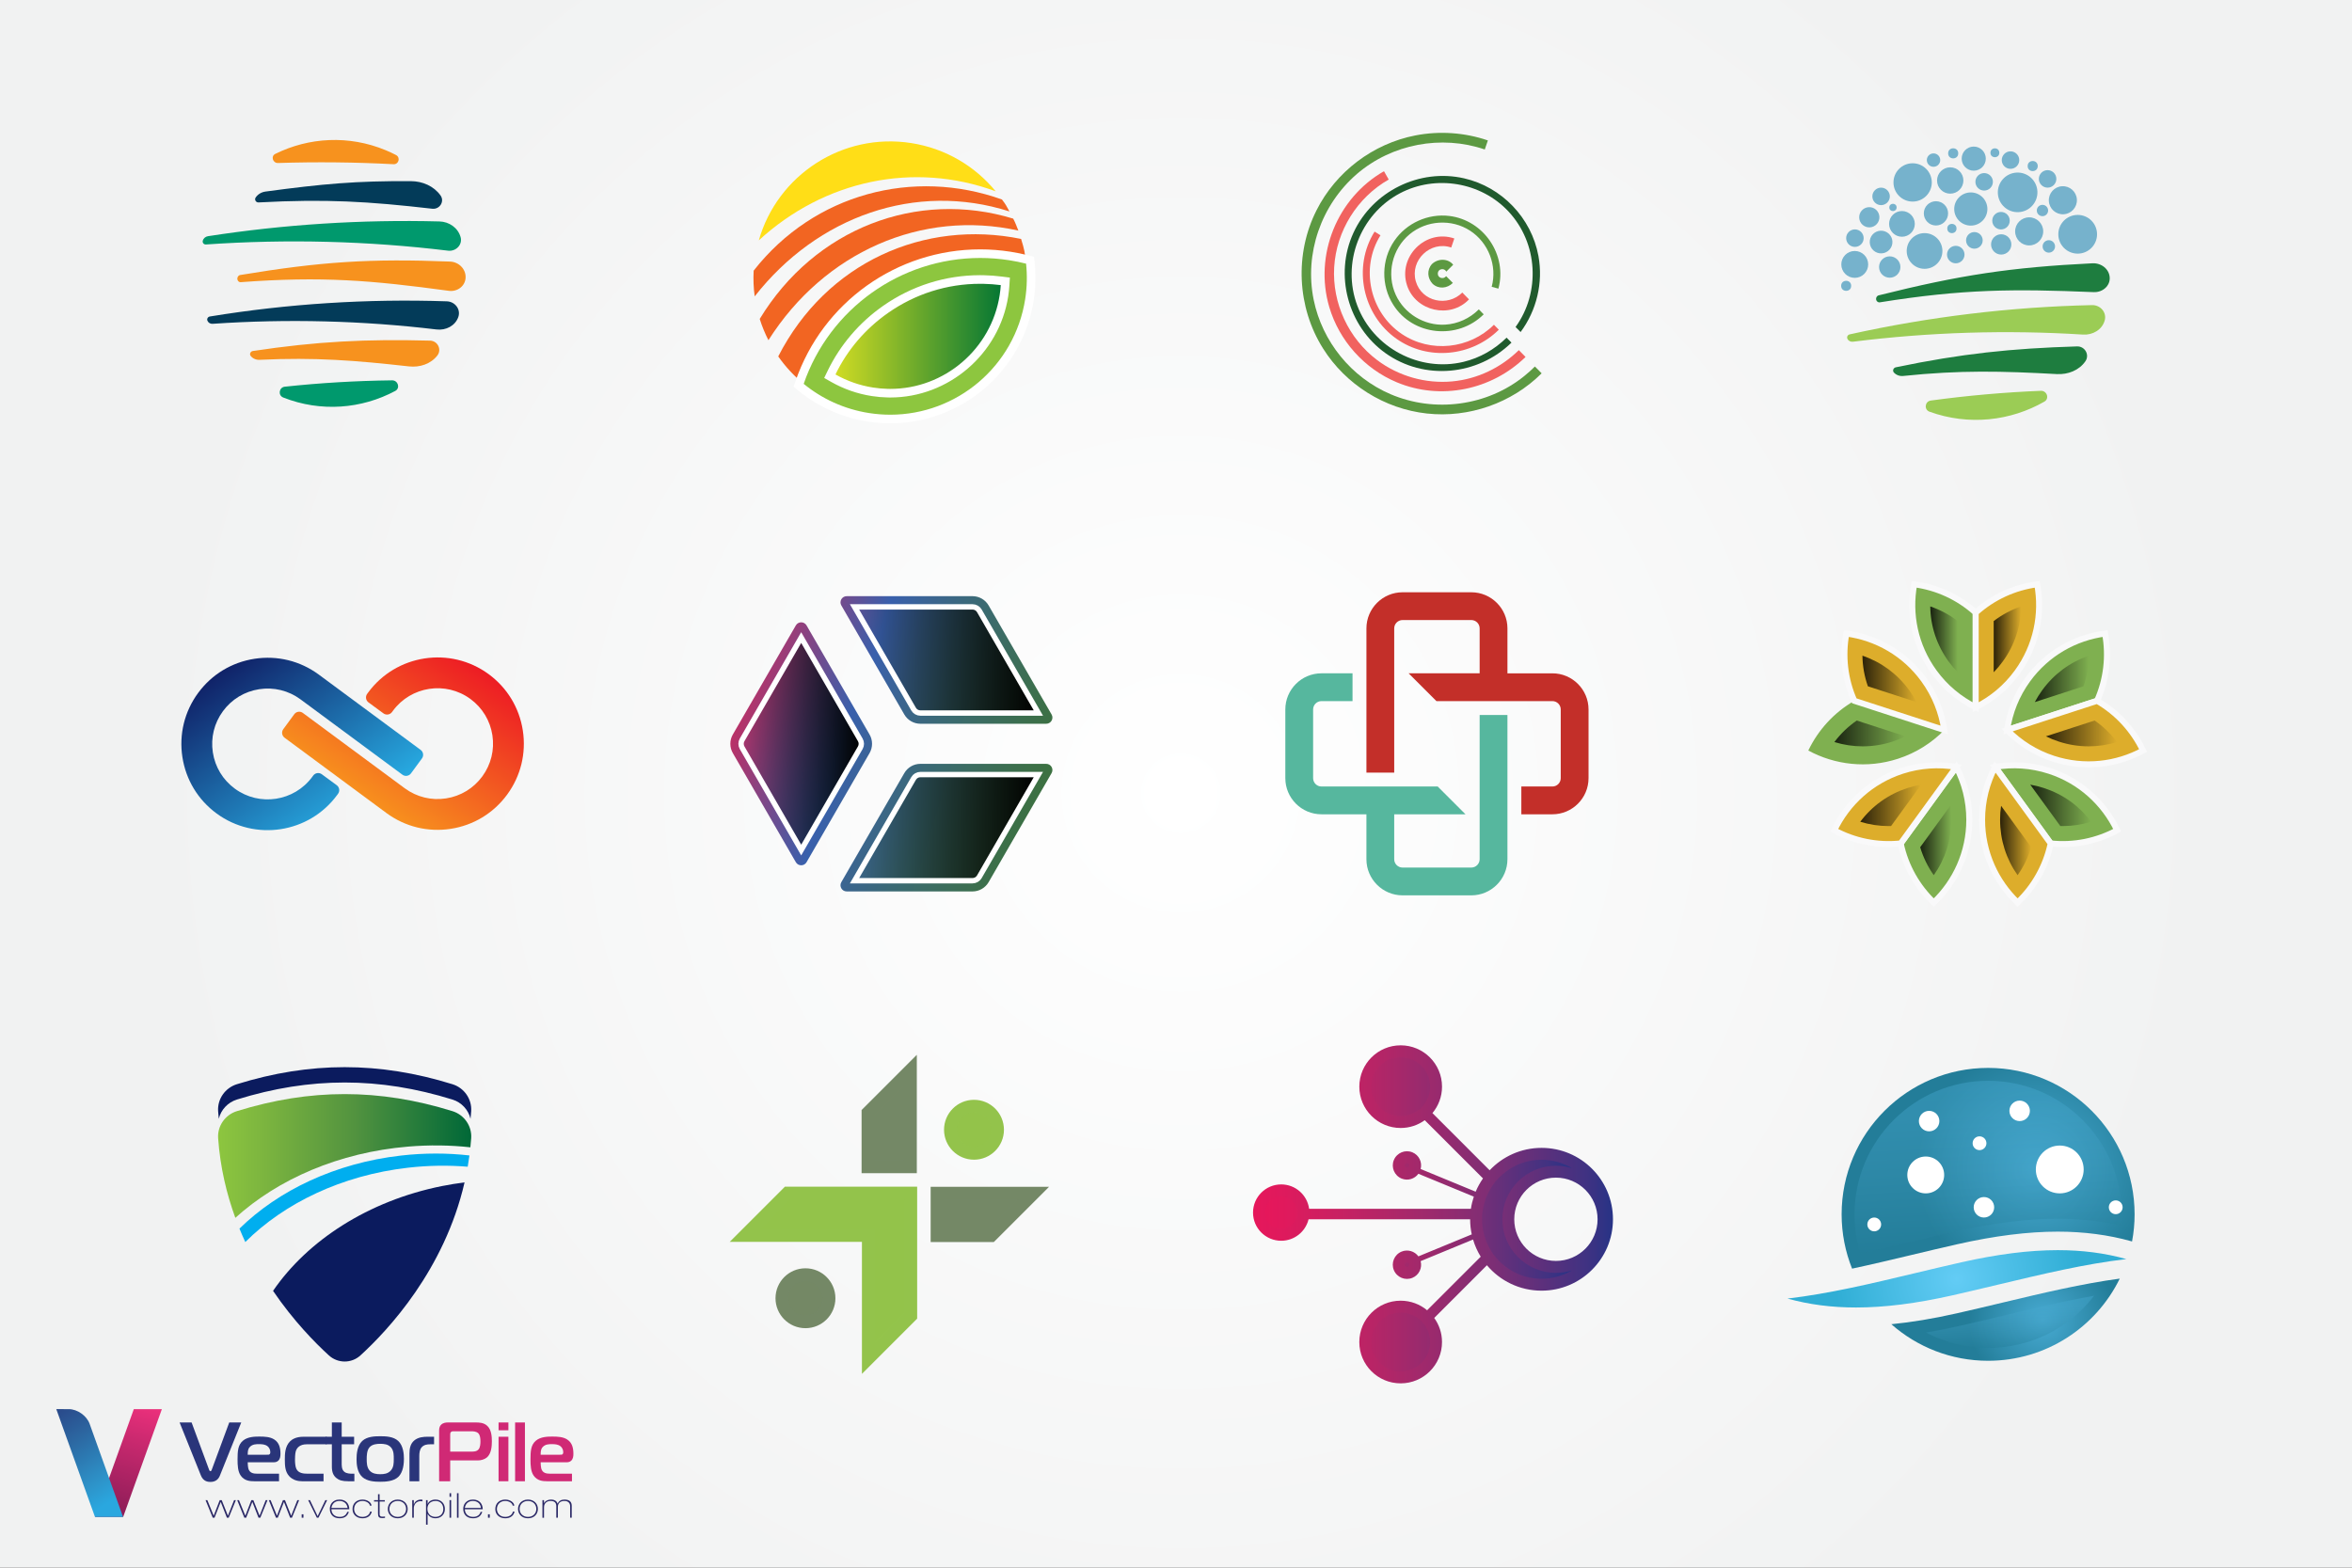 <?xml version="1.0" encoding="utf-8"?>
<!-- Generator: Adobe Illustrator 15.0.2, SVG Export Plug-In . SVG Version: 6.00 Build 0)  -->
<!DOCTYPE svg PUBLIC "-//W3C//DTD SVG 1.1//EN" "http://www.w3.org/Graphics/SVG/1.1/DTD/svg11.dtd">
<svg version="1.1" xmlns="http://www.w3.org/2000/svg" xmlns:xlink="http://www.w3.org/1999/xlink" x="0px" y="0px" width="600px"
	 height="400px" viewBox="0 0 600 400" enable-background="new 0 0 600 400" xml:space="preserve">
<rect x="0" y="0" width="600" height="400" fill="#333333" stroke="none"/>
<g id="Layer_2">
	<radialGradient id="SVGID_1_" cx="301.223" cy="202.389" r="263.612" gradientUnits="userSpaceOnUse">
		<stop  offset="0" style="stop-color:#FFFFFF"/>
		<stop  offset="1" style="stop-color:#F1F2F2"/>
	</radialGradient>
	<rect x="-8.249" y="-5.482" fill="url(#SVGID_1_)" width="618.942" height="415.742"/>
	<g>
		<g>
			<path fill="#2A357A" d="M53.359,375.054c0.043,0.107,0.129,0.322,0.321,0.322s0.278-0.215,0.321-0.322l4.479-12.105h3.064
				l-5.443,13.541c-0.277,0.707-0.899,1.628-2.421,1.628c-0.686,0-1.821-0.149-2.421-1.628l-5.442-13.541h3.063L53.359,375.054z"/>
			<path fill="#2A357A" d="M64.887,377.946c-1.158,0-2.529-0.106-3.473-1.436c-0.75-1.071-0.814-2.636-0.814-4.135
				c0-2.121,0.106-3.686,1.35-4.757c1.244-1.072,3.171-1.072,4.242-1.072c1.33,0,2.701,0.065,3.751,0.729
				c1.328,0.836,1.607,2.251,1.607,3.686c0,0.578-0.065,1.243-0.536,1.715c-0.343,0.343-0.771,0.429-1.222,0.429h-6.599
				c0,0.492,0.063,1.221,0.149,1.564c0.321,1.221,1.37,1.35,2.292,1.35h5.549v1.928H64.887z M68.4,371.176
				c0.492,0,0.557-0.364,0.557-0.664c0-0.707-0.364-1.243-0.729-1.521c-0.622-0.472-1.436-0.514-2.143-0.514
				c-0.665,0-1.693-0.022-2.379,0.75c-0.514,0.578-0.493,1.199-0.514,1.949H68.4z"/>
			<path fill="#2A357A" d="M77.075,377.946c-0.856,0-2.356-0.171-3.385-1.392c-0.942-1.115-1.028-2.529-1.028-4.137
				c0-1.35,0.021-3.299,1.285-4.606c0.472-0.471,1.436-1.221,3.471-1.221h5.918v1.928h-5.103c-1.693,0-2.508,0.836-2.785,1.8
				c-0.173,0.601-0.194,1.8-0.194,2.144c0,0.663,0.064,1.757,0.365,2.356c0.557,1.093,1.799,1.2,2.85,1.2h4.071v1.928H77.075z"/>
			<path fill="#2A357A" d="M88.838,377.946c-1.521,0-2.336-0.257-3.044-0.835c-0.728-0.601-1.134-1.435-1.134-2.871v-5.722h-1.565
				v-1.928h1.565v-3.643h2.506v3.643h3.172v1.928h-3.172v4.564c0,0.771-0.064,1.843,0.665,2.443c0.557,0.471,1.5,0.492,1.948,0.492
				h0.622v1.928H88.838z"/>
			<path fill="#2A357A" d="M101.585,367.662c1.308,1.221,1.457,3.364,1.457,4.563c0,2.399-0.621,3.836-1.457,4.629
				c-1.221,1.135-3.277,1.221-4.585,1.221c-1.349,0-3.343-0.086-4.586-1.221c-1.349-1.244-1.456-3.386-1.456-4.543
				c0-1.285,0.149-3.429,1.456-4.649c1.243-1.157,3.237-1.2,4.586-1.2C98.351,366.462,100.343,366.505,101.585,367.662z
				 M94.278,375.204c0.729,0.835,1.821,0.942,2.722,0.942c0.941,0,1.95-0.107,2.699-0.942c0.751-0.836,0.751-1.929,0.751-2.913
				c0-0.837,0.063-2.122-0.729-3.001c-0.728-0.813-1.82-0.899-2.721-0.899c-0.814,0-2.035,0.086-2.743,0.899
				c-0.708,0.814-0.708,2.271-0.708,3.001C93.549,373.232,93.572,374.39,94.278,375.204z"/>
			<path fill="#2A357A" d="M104.456,370.876c0-1.243,0.214-2.465,1.178-3.301c1.05-0.921,2.528-0.984,3.405-0.984h1.693v1.928
				h-1.049c-0.664,0-1.543,0.086-2.143,0.793c-0.472,0.578-0.578,1.372-0.578,2.228v6.407h-2.507V370.876z"/>
		</g>
		<g>
			<path fill="#D02975" d="M112.019,377.946v-12.749c0-0.558,0-1.156,0.513-1.671c0.493-0.493,1.178-0.578,1.693-0.578h7.135
				c0.793,0,2.058,0,2.979,0.899c1.028,0.986,1.135,2.679,1.135,3.942c0,1.222-0.128,3.15-1.306,4.114
				c-0.559,0.449-1.416,0.729-2.293,0.729h-7.029v5.313H112.019z M120.226,370.383c0.619,0,1.349,0,1.842-0.557
				c0.45-0.515,0.492-1.479,0.492-2.057c0-0.665-0.063-1.564-0.535-2.058c-0.493-0.493-1.286-0.515-1.758-0.515h-4.563
				c-0.193,0-0.45-0.021-0.665,0.192c-0.192,0.193-0.192,0.451-0.192,0.707v4.286H120.226z"/>
			<path fill="#D02975" d="M127.186,364.94v-1.992h2.508v1.992H127.186z M127.186,366.591h2.508v11.355h-2.508V366.591z"/>
			<path fill="#D02975" d="M131.405,362.948h2.507v14.998h-2.507V362.948z"/>
			<path fill="#D02975" d="M139.61,377.946c-1.155,0-2.526-0.106-3.47-1.436c-0.749-1.071-0.814-2.636-0.814-4.135
				c0-2.121,0.108-3.686,1.351-4.757c1.243-1.072,3.17-1.072,4.241-1.072c1.329,0,2.7,0.065,3.75,0.729
				c1.329,0.836,1.606,2.251,1.606,3.686c0,0.578-0.063,1.243-0.535,1.715c-0.342,0.343-0.771,0.429-1.221,0.429h-6.599
				c0,0.492,0.063,1.221,0.149,1.564c0.32,1.221,1.37,1.35,2.293,1.35h5.55v1.928H139.61z M143.125,371.176
				c0.493,0,0.558-0.364,0.558-0.664c0-0.707-0.363-1.243-0.729-1.521c-0.619-0.472-1.435-0.514-2.141-0.514
				c-0.665,0-1.693-0.022-2.38,0.75c-0.513,0.578-0.491,1.199-0.513,1.949H143.125z"/>
		</g>
		
			<linearGradient id="SVGID_2_" gradientUnits="userSpaceOnUse" x1="28.544" y1="388.241" x2="37.126" y2="358.311" gradientTransform="matrix(1 1.000000e-004 -1.000000e-004 1 -0.021 0.019)">
			<stop  offset="0" style="stop-color:#851C54"/>
			<stop  offset="0.037" style="stop-color:#891C56"/>
			<stop  offset="0.695" style="stop-color:#CA296F"/>
			<stop  offset="1" style="stop-color:#EC307C"/>
		</linearGradient>
		<polygon fill="url(#SVGID_2_)" points="34.137,359.545 24.261,387.052 31.418,387.052 41.293,359.545 		"/>
		
			<linearGradient id="SVGID_3_" gradientUnits="userSpaceOnUse" x1="11.724" y1="355.287" x2="28.385" y2="383.016" gradientTransform="matrix(1 1.000000e-004 -1.000000e-004 1 -0.021 0.019)">
			<stop  offset="0" style="stop-color:#29377C"/>
			<stop  offset="0.444" style="stop-color:#2C68A2"/>
			<stop  offset="0.825" style="stop-color:#2D94CA"/>
			<stop  offset="1" style="stop-color:#2AA7DF"/>
		</linearGradient>
		<path fill="url(#SVGID_3_)" d="M17.542,359.544c2.196,0,4.578,1.676,5.32,3.742l8.526,23.766H24.23l-9.871-27.508H17.542z"/>
		<g>
			<path fill="#2A2866" d="M56.05,382.764h0.509l1.586,3.981l1.571-3.981h0.456l-1.834,4.49h-0.455l-1.578-4.034l-1.58,4.034H54.27
				l-1.834-4.49h0.457l1.621,3.981L56.05,382.764z"/>
			<path fill="#2A2866" d="M64.117,382.764h0.509l1.587,3.981l1.57-3.981h0.457l-1.834,4.49h-0.455l-1.579-4.034l-1.579,4.034
				h-0.455l-1.834-4.49h0.456l1.622,3.981L64.117,382.764z"/>
			<path fill="#2A2866" d="M72.186,382.764h0.509l1.587,3.981l1.57-3.981h0.455l-1.832,4.49h-0.457l-1.578-4.034l-1.578,4.034
				h-0.456l-1.833-4.49h0.456l1.622,3.981L72.186,382.764z"/>
			<path fill="#2A2866" d="M76.957,386.377h0.455v0.877h-0.455V386.377z"/>
			<path fill="#2A2866" d="M78.613,382.764h0.457l1.963,4.087l1.966-4.087h0.456l-2.22,4.49h-0.403L78.613,382.764z"/>
			<path fill="#2A2866" d="M84.541,385.097c0.007,0.28,0.057,0.539,0.154,0.776c0.096,0.236,0.234,0.442,0.416,0.618
				c0.18,0.176,0.404,0.311,0.666,0.408c0.264,0.096,0.564,0.144,0.902,0.144c0.352,0,0.642-0.048,0.87-0.144
				c0.228-0.098,0.411-0.213,0.552-0.347c0.14-0.135,0.246-0.275,0.32-0.422c0.073-0.146,0.13-0.269,0.171-0.368h0.403
				c-0.188,0.567-0.478,0.981-0.868,1.241c-0.393,0.26-0.89,0.391-1.491,0.391c-0.385,0-0.73-0.056-1.039-0.167
				c-0.307-0.11-0.568-0.271-0.785-0.482c-0.216-0.211-0.382-0.465-0.498-0.763c-0.117-0.298-0.178-0.634-0.178-1.009
				c0-0.233,0.042-0.487,0.125-0.763c0.081-0.274,0.218-0.529,0.41-0.764c0.195-0.232,0.451-0.43,0.773-0.587
				c0.32-0.157,0.722-0.236,1.201-0.236c0.391,0,0.739,0.061,1.042,0.185c0.305,0.122,0.563,0.293,0.772,0.512
				c0.211,0.22,0.371,0.481,0.483,0.785c0.109,0.304,0.169,0.635,0.175,0.991H84.541z M88.663,384.746
				c-0.041-0.305-0.122-0.569-0.245-0.794c-0.124-0.225-0.277-0.409-0.461-0.553c-0.184-0.143-0.393-0.25-0.623-0.32
				c-0.23-0.069-0.476-0.104-0.731-0.104c-0.585,0-1.054,0.159-1.403,0.478c-0.351,0.318-0.57,0.75-0.658,1.294H88.663z"/>
			<path fill="#2A2866" d="M94.372,384.176c-0.013-0.141-0.068-0.281-0.167-0.426c-0.1-0.143-0.232-0.271-0.398-0.386
				c-0.167-0.114-0.364-0.207-0.593-0.28s-0.477-0.109-0.745-0.109c-0.356,0-0.668,0.059-0.935,0.175
				c-0.265,0.117-0.488,0.272-0.667,0.465c-0.178,0.193-0.31,0.414-0.397,0.663c-0.089,0.248-0.132,0.507-0.132,0.775
				c0,0.182,0.034,0.388,0.104,0.618c0.07,0.231,0.188,0.447,0.352,0.649c0.164,0.201,0.383,0.373,0.657,0.513
				c0.275,0.14,0.614,0.21,1.018,0.21c0.229,0,0.448-0.026,0.662-0.083c0.213-0.056,0.407-0.139,0.584-0.25
				c0.175-0.11,0.324-0.251,0.45-0.421c0.126-0.169,0.216-0.37,0.269-0.604h0.403c-0.06,0.292-0.162,0.547-0.312,0.763
				s-0.33,0.395-0.54,0.535c-0.209,0.14-0.445,0.243-0.706,0.312c-0.26,0.066-0.53,0.101-0.811,0.101
				c-0.367,0-0.708-0.057-1.018-0.171s-0.576-0.274-0.802-0.479c-0.225-0.204-0.401-0.45-0.525-0.736
				c-0.126-0.286-0.189-0.605-0.189-0.956c0-0.392,0.066-0.74,0.202-1.043c0.133-0.305,0.316-0.559,0.547-0.764
				s0.501-0.359,0.807-0.465c0.309-0.105,0.635-0.157,0.979-0.157c0.339,0,0.648,0.045,0.929,0.136
				c0.281,0.091,0.521,0.209,0.721,0.354c0.198,0.146,0.354,0.312,0.469,0.496c0.113,0.184,0.176,0.373,0.188,0.565H94.372z"/>
			<path fill="#2A2866" d="M96.433,381.247h0.403v1.517h1.333v0.351h-1.333v3.236c0,0.141,0.018,0.251,0.058,0.333
				c0.038,0.082,0.092,0.146,0.162,0.193s0.155,0.077,0.258,0.092s0.216,0.022,0.338,0.022c0.094,0,0.188-0.007,0.281-0.019
				c0.092-0.012,0.186-0.023,0.279-0.035v0.352c-0.104,0.023-0.218,0.038-0.337,0.044c-0.12,0.006-0.235,0.008-0.346,0.008
				c-0.234,0-0.423-0.022-0.567-0.069c-0.143-0.046-0.254-0.118-0.333-0.215c-0.077-0.097-0.132-0.221-0.157-0.373
				c-0.026-0.152-0.039-0.336-0.039-0.553v-3.017h-1.018v-0.351h1.018V381.247z"/>
			<path fill="#2A2866" d="M98.933,385.009c0-0.315,0.058-0.616,0.171-0.903c0.113-0.286,0.279-0.539,0.495-0.759
				c0.216-0.219,0.48-0.395,0.794-0.525c0.312-0.132,0.67-0.197,1.073-0.197c0.404,0,0.762,0.065,1.075,0.197
				c0.312,0.131,0.577,0.307,0.793,0.525c0.216,0.22,0.382,0.473,0.495,0.759c0.115,0.287,0.171,0.588,0.171,0.903
				c0,0.316-0.056,0.618-0.171,0.908c-0.113,0.289-0.279,0.544-0.495,0.763c-0.216,0.22-0.481,0.394-0.793,0.522
				c-0.313,0.127-0.671,0.192-1.075,0.192c-0.403,0-0.762-0.065-1.073-0.192c-0.313-0.129-0.578-0.303-0.794-0.522
				c-0.216-0.219-0.382-0.474-0.495-0.763C98.99,385.627,98.933,385.325,98.933,385.009z M99.336,385.009
				c0,0.258,0.043,0.507,0.131,0.75c0.089,0.242,0.22,0.459,0.398,0.648c0.179,0.19,0.401,0.345,0.666,0.461
				c0.267,0.116,0.578,0.175,0.935,0.175c0.357,0,0.669-0.059,0.936-0.175c0.265-0.116,0.487-0.271,0.666-0.461
				c0.178-0.189,0.312-0.406,0.397-0.648c0.089-0.243,0.132-0.492,0.132-0.75c0-0.251-0.043-0.5-0.132-0.745
				c-0.086-0.246-0.22-0.463-0.397-0.653c-0.179-0.189-0.401-0.344-0.666-0.461c-0.267-0.116-0.578-0.175-0.936-0.175
				c-0.356,0-0.668,0.059-0.935,0.175c-0.265,0.117-0.487,0.271-0.666,0.461c-0.179,0.19-0.31,0.407-0.398,0.653
				C99.379,384.509,99.336,384.758,99.336,385.009z"/>
			<path fill="#2A2866" d="M105.158,382.764h0.403v1.062h0.019c0.15-0.403,0.389-0.704,0.715-0.903
				c0.324-0.199,0.704-0.298,1.144-0.298c0.064,0,0.119,0.004,0.165,0.013c0.047,0.009,0.104,0.022,0.168,0.039v0.403
				c-0.047-0.017-0.104-0.03-0.171-0.038c-0.066-0.01-0.166-0.014-0.294-0.014c-0.292,0-0.548,0.051-0.767,0.152
				c-0.22,0.104-0.402,0.237-0.544,0.404c-0.145,0.166-0.253,0.358-0.324,0.574c-0.074,0.217-0.11,0.438-0.11,0.666v2.43h-0.403
				V382.764z"/>
			<path fill="#2A2866" d="M108.683,382.764h0.403v0.982h0.019c0.052-0.135,0.131-0.269,0.237-0.403
				c0.104-0.135,0.239-0.255,0.403-0.36c0.162-0.104,0.356-0.19,0.578-0.258s0.479-0.101,0.771-0.101
				c0.393,0,0.738,0.065,1.04,0.197c0.301,0.131,0.55,0.307,0.75,0.525c0.197,0.22,0.349,0.474,0.452,0.764
				c0.101,0.289,0.152,0.592,0.152,0.907c0,0.357-0.061,0.682-0.18,0.974c-0.121,0.292-0.288,0.542-0.505,0.749
				c-0.216,0.208-0.47,0.369-0.763,0.483c-0.292,0.114-0.607,0.171-0.947,0.171c-0.274,0-0.521-0.034-0.74-0.101
				c-0.22-0.068-0.411-0.155-0.575-0.264c-0.164-0.107-0.301-0.227-0.412-0.355c-0.11-0.128-0.198-0.254-0.263-0.377h-0.019v2.728
				h-0.403V382.764z M111.14,382.975c-0.422,0-0.768,0.066-1.039,0.197c-0.272,0.132-0.486,0.297-0.646,0.495
				c-0.158,0.199-0.269,0.415-0.329,0.649c-0.062,0.233-0.092,0.45-0.092,0.648c0,0.398,0.064,0.729,0.192,0.991
				c0.13,0.264,0.294,0.477,0.492,0.641c0.197,0.163,0.419,0.279,0.662,0.346c0.241,0.067,0.478,0.101,0.706,0.101
				c0.256,0,0.506-0.04,0.749-0.122s0.456-0.206,0.64-0.373c0.186-0.167,0.333-0.375,0.443-0.627
				c0.111-0.251,0.167-0.549,0.167-0.895c0-0.321-0.05-0.609-0.149-0.864c-0.099-0.254-0.236-0.469-0.407-0.645
				c-0.173-0.175-0.378-0.31-0.614-0.403C111.678,383.021,111.42,382.975,111.14,382.975z"/>
			<path fill="#2A2866" d="M114.682,380.993h0.403v0.929h-0.403V380.993z M114.682,382.764h0.403v4.49h-0.403V382.764z"/>
			<path fill="#2A2866" d="M116.574,380.993h0.403v6.261h-0.403V380.993z"/>
			<path fill="#2A2866" d="M118.575,385.097c0.006,0.28,0.056,0.539,0.153,0.776c0.098,0.236,0.236,0.442,0.416,0.618
				c0.182,0.176,0.403,0.311,0.666,0.408c0.264,0.096,0.565,0.144,0.904,0.144c0.352,0,0.64-0.048,0.868-0.144
				c0.229-0.098,0.412-0.213,0.553-0.347c0.141-0.135,0.247-0.275,0.321-0.422c0.071-0.146,0.129-0.269,0.169-0.368h0.403
				c-0.186,0.567-0.476,0.981-0.868,1.241c-0.391,0.26-0.888,0.391-1.489,0.391c-0.388,0-0.733-0.056-1.039-0.167
				c-0.309-0.11-0.569-0.271-0.785-0.482c-0.217-0.211-0.384-0.465-0.501-0.763s-0.175-0.634-0.175-1.009
				c0-0.233,0.042-0.487,0.123-0.763c0.081-0.274,0.22-0.529,0.412-0.764c0.192-0.232,0.45-0.43,0.771-0.587
				c0.322-0.157,0.723-0.236,1.201-0.236c0.393,0,0.74,0.061,1.045,0.185c0.305,0.122,0.562,0.293,0.771,0.512
				c0.211,0.22,0.373,0.481,0.483,0.785c0.111,0.304,0.169,0.635,0.176,0.991H118.575z M122.696,384.746
				c-0.04-0.305-0.123-0.569-0.245-0.794s-0.275-0.409-0.461-0.553c-0.184-0.143-0.391-0.25-0.621-0.32
				c-0.232-0.069-0.476-0.104-0.733-0.104c-0.585,0-1.052,0.159-1.403,0.478c-0.351,0.318-0.568,0.75-0.657,1.294H122.696z"/>
			<path fill="#2A2866" d="M124.486,386.377h0.456v0.877h-0.456V386.377z"/>
			<path fill="#2A2866" d="M130.791,384.176c-0.012-0.141-0.068-0.281-0.167-0.426c-0.099-0.143-0.232-0.271-0.398-0.386
				c-0.167-0.114-0.363-0.207-0.592-0.28c-0.229-0.073-0.478-0.109-0.746-0.109c-0.356,0-0.668,0.059-0.935,0.175
				c-0.265,0.117-0.488,0.272-0.666,0.465c-0.179,0.193-0.311,0.414-0.398,0.663c-0.088,0.248-0.132,0.507-0.132,0.775
				c0,0.182,0.035,0.388,0.104,0.618c0.07,0.231,0.188,0.447,0.352,0.649c0.164,0.201,0.384,0.373,0.657,0.513
				c0.275,0.14,0.614,0.21,1.018,0.21c0.229,0,0.448-0.026,0.663-0.083c0.212-0.056,0.407-0.139,0.583-0.25
				c0.175-0.11,0.324-0.251,0.45-0.421c0.126-0.169,0.217-0.37,0.269-0.604h0.403c-0.06,0.292-0.162,0.547-0.312,0.763
				s-0.329,0.395-0.54,0.535c-0.209,0.14-0.445,0.243-0.706,0.312c-0.26,0.066-0.529,0.101-0.811,0.101
				c-0.367,0-0.708-0.057-1.018-0.171s-0.576-0.274-0.801-0.479c-0.226-0.204-0.402-0.45-0.526-0.736
				c-0.126-0.286-0.189-0.605-0.189-0.956c0-0.392,0.067-0.74,0.202-1.043c0.133-0.305,0.316-0.559,0.548-0.764
				c0.23-0.205,0.5-0.359,0.807-0.465c0.308-0.105,0.634-0.157,0.978-0.157c0.339,0,0.648,0.045,0.93,0.136
				c0.28,0.091,0.521,0.209,0.72,0.354c0.198,0.146,0.355,0.312,0.469,0.496c0.113,0.184,0.177,0.373,0.189,0.565H130.791z"/>
			<path fill="#2A2866" d="M132.149,385.009c0-0.315,0.058-0.616,0.171-0.903c0.115-0.286,0.279-0.539,0.495-0.759
				c0.217-0.219,0.481-0.395,0.795-0.525c0.313-0.132,0.672-0.197,1.075-0.197s0.76,0.065,1.073,0.197
				c0.313,0.131,0.578,0.307,0.794,0.525c0.216,0.22,0.382,0.473,0.495,0.759c0.113,0.287,0.171,0.588,0.171,0.903
				c0,0.316-0.058,0.618-0.171,0.908c-0.113,0.289-0.279,0.544-0.495,0.763c-0.216,0.22-0.48,0.394-0.794,0.522
				c-0.313,0.127-0.67,0.192-1.073,0.192s-0.762-0.065-1.075-0.192c-0.313-0.129-0.578-0.303-0.795-0.522
				c-0.216-0.219-0.38-0.474-0.495-0.763C132.207,385.627,132.149,385.325,132.149,385.009z M132.553,385.009
				c0,0.258,0.045,0.507,0.132,0.75c0.088,0.242,0.222,0.459,0.399,0.648c0.179,0.19,0.4,0.345,0.667,0.461
				c0.266,0.116,0.577,0.175,0.935,0.175c0.356,0,0.666-0.059,0.933-0.175s0.488-0.271,0.666-0.461
				c0.179-0.189,0.312-0.406,0.4-0.648c0.086-0.243,0.131-0.492,0.131-0.75c0-0.251-0.045-0.5-0.131-0.745
				c-0.089-0.246-0.222-0.463-0.4-0.653c-0.178-0.189-0.399-0.344-0.666-0.461c-0.267-0.116-0.576-0.175-0.933-0.175
				c-0.357,0-0.669,0.059-0.935,0.175c-0.267,0.117-0.488,0.271-0.667,0.461c-0.178,0.19-0.312,0.407-0.399,0.653
				C132.598,384.509,132.553,384.758,132.553,385.009z"/>
			<path fill="#2A2866" d="M138.375,382.764h0.403v0.763h0.019c0.177-0.298,0.418-0.522,0.728-0.675s0.643-0.228,1-0.228
				c0.275,0,0.511,0.027,0.705,0.083c0.196,0.056,0.362,0.132,0.497,0.229c0.134,0.096,0.242,0.207,0.324,0.333
				c0.081,0.125,0.146,0.258,0.193,0.398c0.327-0.695,0.905-1.043,1.736-1.043c0.647,0,1.121,0.138,1.421,0.412
				c0.297,0.274,0.446,0.666,0.446,1.175v3.043h-0.403v-2.911c0-0.181-0.027-0.355-0.079-0.522
				c-0.053-0.167-0.137-0.313-0.254-0.438c-0.117-0.125-0.267-0.225-0.452-0.298c-0.184-0.073-0.407-0.109-0.67-0.109
				c-0.55,0-0.968,0.135-1.25,0.403c-0.285,0.269-0.425,0.64-0.425,1.113v2.763h-0.403v-2.99c0-0.397-0.114-0.712-0.339-0.943
				c-0.226-0.23-0.598-0.346-1.118-0.346c-0.245,0-0.471,0.035-0.674,0.104c-0.205,0.07-0.382,0.175-0.531,0.312
				c-0.149,0.138-0.265,0.306-0.346,0.505c-0.083,0.198-0.125,0.427-0.125,0.684v2.675h-0.403V382.764z"/>
		</g>
	</g>
	<g id="Layer_3">
		<g>
			<path d="M165.899,419.582h1.056v7.208h3.454v0.876h-4.51V419.582z"/>
			<path d="M172.714,420.23c0,0.359-0.252,0.647-0.671,0.647c-0.384,0-0.636-0.288-0.636-0.647c0-0.36,0.264-0.66,0.66-0.66
				C172.45,419.57,172.714,419.858,172.714,420.23z M171.539,427.666v-5.805h1.056v5.805H171.539z"/>
			<path d="M178.484,427.462c-0.276,0.132-0.888,0.336-1.667,0.336c-1.751,0-2.891-1.188-2.891-2.962
				c0-1.787,1.224-3.095,3.119-3.095c0.624,0,1.175,0.156,1.463,0.312l-0.24,0.804c-0.252-0.132-0.647-0.275-1.223-0.275
				c-1.332,0-2.051,0.995-2.051,2.194c0,1.344,0.864,2.171,2.015,2.171c0.6,0,0.996-0.144,1.295-0.275L178.484,427.462z"/>
			<path d="M180.239,424.955c0.024,1.428,0.923,2.016,1.991,2.016c0.755,0,1.223-0.132,1.607-0.3l0.192,0.755
				c-0.372,0.168-1.019,0.372-1.943,0.372c-1.787,0-2.854-1.188-2.854-2.938s1.032-3.118,2.723-3.118
				c1.907,0,2.399,1.655,2.399,2.723c0,0.216-0.012,0.372-0.036,0.491H180.239z M183.333,424.2c0.012-0.66-0.276-1.703-1.463-1.703
				c-1.08,0-1.535,0.972-1.619,1.703H183.333z"/>
			<path d="M185.663,423.433c0-0.612-0.012-1.092-0.048-1.571h0.936l0.06,0.959h0.024c0.288-0.539,0.959-1.079,1.919-1.079
				c0.803,0,2.051,0.479,2.051,2.471v3.454h-1.056v-3.346c0-0.936-0.348-1.716-1.343-1.716c-0.684,0-1.223,0.492-1.415,1.08
				c-0.048,0.132-0.072,0.312-0.072,0.491v3.49h-1.056V423.433z"/>
			<path d="M192.179,426.599c0.324,0.191,0.875,0.408,1.403,0.408c0.756,0,1.115-0.372,1.115-0.864c0-0.504-0.3-0.768-1.067-1.055
				c-1.055-0.384-1.547-0.948-1.547-1.644c0-0.936,0.768-1.703,2.003-1.703c0.587,0,1.104,0.156,1.415,0.36l-0.252,0.768
				c-0.228-0.145-0.647-0.349-1.187-0.349c-0.624,0-0.959,0.36-0.959,0.792c0,0.479,0.335,0.695,1.091,0.995
				c0.996,0.372,1.523,0.876,1.523,1.739c0,1.031-0.803,1.751-2.159,1.751c-0.636,0-1.223-0.168-1.631-0.407L192.179,426.599z"/>
			<path d="M197.663,424.955c0.024,1.428,0.923,2.016,1.991,2.016c0.755,0,1.223-0.132,1.607-0.3l0.192,0.755
				c-0.372,0.168-1.019,0.372-1.943,0.372c-1.787,0-2.854-1.188-2.854-2.938s1.032-3.118,2.723-3.118
				c1.907,0,2.399,1.655,2.399,2.723c0,0.216-0.012,0.372-0.036,0.491H197.663z M200.757,424.2c0.012-0.66-0.276-1.703-1.463-1.703
				c-1.08,0-1.535,0.972-1.619,1.703H200.757z"/>
			<path d="M208.088,419.15v7.017c0,0.516,0.024,1.104,0.048,1.499H207.2l-0.048-1.008h-0.036c-0.312,0.648-1.007,1.14-1.955,1.14
				c-1.403,0-2.495-1.188-2.495-2.95c-0.012-1.931,1.2-3.106,2.603-3.106c0.9,0,1.487,0.42,1.751,0.876h0.024v-3.467H208.088z
				 M207.044,424.224c0-0.132-0.012-0.312-0.048-0.443c-0.156-0.66-0.731-1.212-1.523-1.212c-1.091,0-1.739,0.96-1.739,2.231
				c0,1.175,0.588,2.146,1.715,2.146c0.708,0,1.355-0.479,1.547-1.259c0.036-0.145,0.048-0.288,0.048-0.456V424.224z"/>
			<path d="M217.256,426.071c0,0.611,0.012,1.139,0.048,1.595h-0.936l-0.06-0.947h-0.024c-0.264,0.468-0.887,1.079-1.919,1.079
				c-0.911,0-2.003-0.516-2.003-2.543v-3.394h1.056v3.202c0,1.104,0.348,1.859,1.295,1.859c0.708,0,1.199-0.492,1.391-0.972
				c0.06-0.145,0.096-0.336,0.096-0.54v-3.55h1.056V426.071z"/>
			<path d="M219.01,423.433c0-0.612-0.012-1.092-0.048-1.571h0.936l0.06,0.959h0.024c0.288-0.539,0.959-1.079,1.919-1.079
				c0.803,0,2.051,0.479,2.051,2.471v3.454h-1.056v-3.346c0-0.936-0.348-1.716-1.343-1.716c-0.684,0-1.223,0.492-1.415,1.08
				c-0.048,0.132-0.072,0.312-0.072,0.491v3.49h-1.056V423.433z"/>
			<path d="M230.671,419.15v7.017c0,0.516,0.024,1.104,0.048,1.499h-0.936l-0.048-1.008H229.7c-0.312,0.648-1.007,1.14-1.955,1.14
				c-1.403,0-2.495-1.188-2.495-2.95c-0.012-1.931,1.2-3.106,2.603-3.106c0.9,0,1.487,0.42,1.751,0.876h0.024v-3.467H230.671z
				 M229.628,424.224c0-0.132-0.012-0.312-0.048-0.443c-0.156-0.66-0.731-1.212-1.523-1.212c-1.091,0-1.739,0.96-1.739,2.231
				c0,1.175,0.588,2.146,1.715,2.146c0.708,0,1.355-0.479,1.547-1.259c0.036-0.145,0.048-0.288,0.048-0.456V424.224z"/>
			<path d="M233.026,424.955c0.024,1.428,0.923,2.016,1.991,2.016c0.755,0,1.223-0.132,1.607-0.3l0.192,0.755
				c-0.372,0.168-1.019,0.372-1.943,0.372c-1.787,0-2.854-1.188-2.854-2.938s1.032-3.118,2.723-3.118
				c1.907,0,2.399,1.655,2.399,2.723c0,0.216-0.012,0.372-0.036,0.491H233.026z M236.12,424.2c0.012-0.66-0.276-1.703-1.463-1.703
				c-1.08,0-1.535,0.972-1.619,1.703H236.12z"/>
			<path d="M238.45,423.672c0-0.684-0.012-1.271-0.048-1.811h0.923l0.048,1.151h0.036c0.264-0.779,0.912-1.271,1.619-1.271
				c0.108,0,0.192,0.012,0.288,0.024v0.995c-0.108-0.024-0.216-0.024-0.36-0.024c-0.744,0-1.271,0.552-1.416,1.344
				c-0.024,0.144-0.036,0.324-0.036,0.491v3.095h-1.056V423.672z"/>
			<path d="M246.717,425.591l-0.576,2.075h-1.883l2.458-8.084h2.399l2.519,8.084h-1.979l-0.624-2.075H246.717z M248.768,424.224
				l-0.504-1.715c-0.144-0.479-0.288-1.079-0.408-1.56h-0.024c-0.12,0.48-0.24,1.092-0.372,1.56l-0.479,1.715H248.768z"/>
			<path d="M254.445,420.218v1.583h1.307v1.344h-1.307v2.123c0,0.707,0.18,1.031,0.72,1.031c0.251,0,0.372-0.012,0.54-0.048
				l0.012,1.379c-0.228,0.084-0.672,0.156-1.176,0.156c-0.587,0-1.079-0.204-1.379-0.504c-0.336-0.348-0.504-0.911-0.504-1.739
				v-2.398h-0.779v-1.344h0.779v-1.091L254.445,420.218z"/>
			<path d="M258.849,420.218v1.583h1.307v1.344h-1.307v2.123c0,0.707,0.18,1.031,0.72,1.031c0.252,0,0.372-0.012,0.54-0.048
				l0.012,1.379c-0.228,0.084-0.672,0.156-1.176,0.156c-0.587,0-1.079-0.204-1.379-0.504c-0.336-0.348-0.504-0.911-0.504-1.739
				v-2.398h-0.779v-1.344h0.779v-1.091L258.849,420.218z"/>
			<path d="M261.213,423.732c0-0.863-0.012-1.428-0.048-1.932h1.559l0.072,1.08h0.048c0.3-0.863,1.007-1.224,1.583-1.224
				c0.168,0,0.252,0.012,0.384,0.036v1.715c-0.144-0.023-0.288-0.048-0.492-0.048c-0.671,0-1.127,0.359-1.248,0.924
				c-0.024,0.12-0.036,0.264-0.036,0.407v2.975h-1.823V423.732z"/>
			<path d="M267.657,420.17c0,0.504-0.372,0.912-0.984,0.912c-0.575,0-0.947-0.408-0.947-0.912c0-0.516,0.384-0.911,0.972-0.911
				C267.285,419.259,267.645,419.654,267.657,420.17z M265.773,427.666v-5.865h1.823v5.865H265.773z"/>
			<path d="M269.061,419.15h1.823v3.347h0.024c0.348-0.504,0.959-0.828,1.775-0.828c1.403,0,2.423,1.164,2.411,2.963
				c0,2.11-1.331,3.166-2.674,3.166c-0.684,0-1.355-0.252-1.763-0.947h-0.024l-0.072,0.815h-1.547
				c0.024-0.384,0.048-1.092,0.048-1.751V419.15z M270.884,425.172c0,0.119,0.012,0.228,0.036,0.323
				c0.12,0.479,0.54,0.863,1.068,0.863c0.779,0,1.259-0.6,1.259-1.654c0-0.912-0.408-1.632-1.259-1.632
				c-0.492,0-0.948,0.372-1.068,0.899c-0.024,0.108-0.036,0.216-0.036,0.336V425.172z"/>
			<path d="M281.767,425.783c0,0.768,0.024,1.391,0.048,1.883h-1.583l-0.084-0.827h-0.036c-0.228,0.359-0.78,0.959-1.835,0.959
				c-1.199,0-2.063-0.743-2.063-2.555v-3.442h1.823v3.154c0,0.852,0.276,1.367,0.923,1.367c0.504,0,0.804-0.348,0.912-0.635
				c0.048-0.108,0.072-0.24,0.072-0.396v-3.49h1.823V425.783z"/>
			<path d="M285.272,420.218v1.583h1.307v1.344h-1.307v2.123c0,0.707,0.18,1.031,0.72,1.031c0.251,0,0.372-0.012,0.54-0.048
				l0.012,1.379c-0.228,0.084-0.672,0.156-1.176,0.156c-0.587,0-1.079-0.204-1.379-0.504c-0.336-0.348-0.504-0.911-0.504-1.739
				v-2.398h-0.779v-1.344h0.779v-1.091L285.272,420.218z"/>
			<path d="M289.52,420.17c0,0.504-0.372,0.912-0.984,0.912c-0.575,0-0.947-0.408-0.947-0.912c0-0.516,0.384-0.911,0.972-0.911
				C289.148,419.259,289.508,419.654,289.52,420.17z M287.637,427.666v-5.865h1.823v5.865H287.637z"/>
			<path d="M296.718,424.668c0,2.146-1.523,3.13-3.094,3.13c-1.715,0-3.034-1.127-3.034-3.022c0-1.906,1.247-3.118,3.142-3.118
				C295.519,421.657,296.718,422.893,296.718,424.668z M292.472,424.728c0,1.008,0.42,1.763,1.199,1.763
				c0.72,0,1.164-0.707,1.164-1.774c0-0.863-0.336-1.751-1.164-1.751C292.808,422.965,292.472,423.864,292.472,424.728z"/>
			<path d="M297.849,423.672c0-0.731-0.024-1.343-0.048-1.871h1.583l0.084,0.816h0.036c0.24-0.384,0.828-0.948,1.811-0.948
				c1.2,0,2.1,0.804,2.1,2.531v3.466h-1.823v-3.25c0-0.756-0.264-1.271-0.924-1.271c-0.503,0-0.803,0.348-0.935,0.684
				c-0.048,0.12-0.06,0.288-0.06,0.456v3.382h-1.823V423.672z"/>
			<path d="M307.651,423.912v1.211h-3.143v-1.211H307.651z"/>
			<path d="M308.864,425.783c0.479,0.252,1.247,0.504,2.026,0.504c0.84,0,1.284-0.348,1.284-0.876c0-0.504-0.384-0.791-1.355-1.127
				c-1.344-0.48-2.231-1.224-2.231-2.399c0-1.379,1.164-2.422,3.059-2.422c0.924,0,1.583,0.18,2.063,0.407l-0.408,1.464
				c-0.312-0.156-0.899-0.385-1.679-0.385c-0.792,0-1.176,0.372-1.176,0.78c0,0.516,0.443,0.743,1.499,1.14
				c1.428,0.527,2.087,1.271,2.087,2.41c0,1.355-1.031,2.507-3.25,2.507c-0.924,0-1.835-0.252-2.291-0.504L308.864,425.783z"/>
			<path d="M315.177,419.15H317v3.358h0.023c0.192-0.264,0.433-0.468,0.72-0.611c0.276-0.145,0.612-0.229,0.948-0.229
				c1.163,0,2.051,0.804,2.051,2.579v3.418h-1.823v-3.227c0-0.768-0.264-1.295-0.947-1.295c-0.48,0-0.78,0.312-0.912,0.647
				c-0.048,0.108-0.06,0.264-0.06,0.396v3.479h-1.823V419.15z"/>
			<path d="M327.09,426.251c0,0.552,0.023,1.091,0.096,1.415h-1.644l-0.107-0.588h-0.036c-0.384,0.468-0.983,0.72-1.679,0.72
				c-1.188,0-1.896-0.863-1.896-1.799c0-1.523,1.367-2.243,3.442-2.243v-0.071c0-0.324-0.168-0.768-1.067-0.768
				c-0.6,0-1.235,0.203-1.619,0.443l-0.336-1.176c0.408-0.228,1.211-0.527,2.278-0.527c1.955,0,2.567,1.151,2.567,2.543V426.251z
				 M325.326,424.896c-0.959,0-1.703,0.228-1.703,0.924c0,0.468,0.313,0.695,0.72,0.695c0.444,0,0.828-0.3,0.947-0.672
				c0.024-0.096,0.036-0.204,0.036-0.312V424.896z"/>
			<path d="M328.545,423.732c0-0.863-0.012-1.428-0.048-1.932h1.56l0.071,1.08h0.048c0.3-0.863,1.008-1.224,1.584-1.224
				c0.167,0,0.251,0.012,0.384,0.036v1.715c-0.145-0.023-0.288-0.048-0.492-0.048c-0.672,0-1.127,0.359-1.247,0.924
				c-0.024,0.12-0.036,0.264-0.036,0.407v2.975h-1.823V423.732z"/>
			<path d="M334.412,425.315c0.048,0.756,0.804,1.115,1.655,1.115c0.624,0,1.127-0.084,1.619-0.252l0.239,1.235
				c-0.6,0.252-1.331,0.372-2.122,0.372c-1.991,0-3.131-1.151-3.131-2.986c0-1.487,0.924-3.131,2.963-3.131
				c1.895,0,2.614,1.476,2.614,2.927c0,0.312-0.036,0.588-0.06,0.72H334.412z M336.559,424.068c0-0.444-0.191-1.188-1.031-1.188
				c-0.768,0-1.079,0.707-1.127,1.188H336.559z"/>
			<path d="M341.288,425.591l-0.576,2.075h-1.883l2.459-8.084h2.398l2.519,8.084h-1.979l-0.624-2.075H341.288z M343.339,424.224
				l-0.504-1.715c-0.144-0.479-0.288-1.079-0.408-1.56h-0.023c-0.12,0.48-0.24,1.092-0.372,1.56l-0.479,1.715H343.339z"/>
			<path d="M347.145,419.15h1.823v8.516h-1.823V419.15z"/>
			<path d="M352.327,420.17c0,0.504-0.371,0.912-0.983,0.912c-0.575,0-0.947-0.408-0.947-0.912c0-0.516,0.384-0.911,0.972-0.911
				S352.315,419.654,352.327,420.17z M350.444,427.666v-5.865h1.823v5.865H350.444z"/>
			<path d="M355.556,424.271h0.023c0.133-0.252,0.276-0.491,0.42-0.707l1.188-1.764h2.195l-2.1,2.375l2.399,3.49h-2.243
				l-1.427-2.411l-0.456,0.576v1.835h-1.823v-8.516h1.823V424.271z"/>
			<path d="M361.472,425.315c0.048,0.756,0.804,1.115,1.655,1.115c0.623,0,1.127-0.084,1.619-0.252l0.239,1.235
				c-0.6,0.252-1.331,0.372-2.122,0.372c-1.991,0-3.131-1.151-3.131-2.986c0-1.487,0.924-3.131,2.963-3.131
				c1.895,0,2.614,1.476,2.614,2.927c0,0.312-0.036,0.588-0.06,0.72H361.472z M363.618,424.068c0-0.444-0.191-1.188-1.031-1.188
				c-0.768,0-1.079,0.707-1.127,1.188H363.618z"/>
			<path d="M374.813,427.45c-0.323,0.156-1.091,0.348-2.063,0.348c-2.794,0-4.233-1.751-4.233-4.054
				c0-2.759,1.967-4.281,4.413-4.281c0.948,0,1.667,0.18,1.991,0.359l-0.384,1.439c-0.359-0.156-0.875-0.3-1.535-0.3
				c-1.439,0-2.566,0.875-2.566,2.675c0,1.618,0.959,2.638,2.578,2.638c0.564,0,1.164-0.107,1.535-0.264L374.813,427.45z"/>
			<path d="M381.594,427.45c-0.324,0.156-1.092,0.348-2.063,0.348c-2.794,0-4.233-1.751-4.233-4.054
				c0-2.759,1.967-4.281,4.413-4.281c0.948,0,1.667,0.18,1.991,0.359l-0.384,1.439c-0.359-0.156-0.876-0.3-1.535-0.3
				c-1.439,0-2.566,0.875-2.566,2.675c0,1.618,0.959,2.638,2.578,2.638c0.564,0,1.164-0.107,1.535-0.264L381.594,427.45z"/>
			<path d="M385.232,419.69c0.479-0.084,1.438-0.168,2.362-0.168c1.115,0,1.799,0.108,2.398,0.456c0.563,0.3,0.96,0.852,0.96,1.595
				c0,0.708-0.42,1.367-1.332,1.715v0.024c0.924,0.24,1.607,0.947,1.607,1.979c0,0.744-0.336,1.319-0.84,1.728
				c-0.587,0.468-1.57,0.731-3.178,0.731c-0.899,0-1.571-0.06-1.979-0.12V419.69z M387.043,422.785h0.6
				c0.972,0,1.476-0.396,1.476-0.996c0-0.611-0.468-0.936-1.296-0.936c-0.407,0-0.636,0.024-0.779,0.048V422.785z M387.043,426.371
				c0.18,0.023,0.396,0.023,0.708,0.023c0.827,0,1.559-0.323,1.559-1.175c0-0.804-0.731-1.128-1.643-1.128h-0.624V426.371z"/>
			<path d="M393.942,427.666v-3.311l-2.554-4.773h2.099l0.815,1.943c0.252,0.588,0.432,1.02,0.623,1.547h0.024
				c0.18-0.504,0.372-0.971,0.611-1.547l0.816-1.943h2.051l-2.663,4.714v3.37H393.942z"/>
			<path d="M401.274,423.912v1.211h-3.143v-1.211H401.274z"/>
			<path d="M402.487,425.783c0.479,0.252,1.247,0.504,2.026,0.504c0.84,0,1.284-0.348,1.284-0.876c0-0.504-0.384-0.791-1.355-1.127
				c-1.344-0.48-2.231-1.224-2.231-2.399c0-1.379,1.164-2.422,3.059-2.422c0.924,0,1.583,0.18,2.063,0.407l-0.408,1.464
				c-0.312-0.156-0.899-0.385-1.679-0.385c-0.792,0-1.176,0.372-1.176,0.78c0,0.516,0.443,0.743,1.499,1.14
				c1.428,0.527,2.087,1.271,2.087,2.41c0,1.355-1.031,2.507-3.25,2.507c-0.924,0-1.835-0.252-2.291-0.504L402.487,425.783z"/>
			<path d="M410.791,425.591l-0.576,2.075h-1.883l2.459-8.084h2.398l2.519,8.084h-1.979l-0.624-2.075H410.791z M412.842,424.224
				l-0.504-1.715c-0.144-0.479-0.288-1.079-0.408-1.56h-0.023c-0.12,0.48-0.24,1.092-0.372,1.56l-0.479,1.715H412.842z"/>
		</g>
		<g>
			<path d="M188.845,438.766h0.925v3.186h0.021c0.147-0.263,0.378-0.504,0.662-0.662c0.273-0.157,0.599-0.252,0.946-0.252
				c0.683,0,1.777,0.42,1.777,2.166v3.027h-0.925v-2.923c0-0.82-0.305-1.503-1.178-1.503c-0.599,0-1.062,0.42-1.24,0.914
				c-0.053,0.137-0.063,0.273-0.063,0.441v3.07h-0.925V438.766z"/>
			<path d="M195.754,439.923v1.219h1.325v0.705h-1.325v2.744c0,0.63,0.179,0.988,0.694,0.988c0.252,0,0.399-0.021,0.536-0.063
				l0.042,0.704c-0.179,0.063-0.462,0.126-0.82,0.126c-0.431,0-0.778-0.146-0.999-0.389c-0.252-0.284-0.357-0.736-0.357-1.335
				v-2.775h-0.788v-0.705h0.788v-0.945L195.754,439.923z"/>
			<path d="M199.235,439.923v1.219h1.325v0.705h-1.325v2.744c0,0.63,0.179,0.988,0.694,0.988c0.252,0,0.399-0.021,0.536-0.063
				l0.042,0.704c-0.179,0.063-0.462,0.126-0.82,0.126c-0.431,0-0.778-0.146-0.999-0.389c-0.252-0.284-0.357-0.736-0.357-1.335
				v-2.775h-0.788v-0.705h0.788v-0.945L199.235,439.923z"/>
			<path d="M201.602,442.803c0-0.651-0.021-1.177-0.042-1.661h0.82l0.053,0.873h0.021c0.368-0.62,0.978-0.978,1.808-0.978
				c1.241,0,2.166,1.041,2.166,2.575c0,1.83-1.125,2.733-2.324,2.733c-0.673,0-1.262-0.294-1.566-0.799h-0.021v2.766h-0.915V442.803
				z M202.517,444.159c0,0.137,0.011,0.263,0.042,0.379c0.168,0.641,0.726,1.083,1.388,1.083c0.978,0,1.545-0.8,1.545-1.967
				c0-1.009-0.536-1.882-1.514-1.882c-0.631,0-1.23,0.442-1.398,1.136c-0.031,0.115-0.063,0.252-0.063,0.368V444.159z"/>
			<path d="M207.376,441.983c0-0.39,0.263-0.663,0.62-0.663c0.379,0,0.621,0.273,0.621,0.663c0,0.367-0.242,0.651-0.631,0.651
				C207.628,442.635,207.376,442.351,207.376,441.983z M207.376,445.694c0-0.389,0.263-0.662,0.62-0.662
				c0.379,0,0.621,0.273,0.621,0.662c0,0.368-0.242,0.651-0.631,0.651C207.628,446.346,207.376,446.063,207.376,445.694z"/>
			<path d="M208.985,446.641l2.923-7.622h0.726l-2.944,7.622H208.985z"/>
			<path d="M212.592,446.641l2.923-7.622h0.726l-2.944,7.622H212.592z"/>
			<path d="M220.604,446.052c-0.242,0.115-0.778,0.294-1.461,0.294c-1.535,0-2.534-1.04-2.534-2.597
				c0-1.566,1.072-2.712,2.733-2.712c0.547,0,1.03,0.137,1.283,0.273l-0.21,0.704c-0.221-0.115-0.567-0.242-1.072-0.242
				c-1.167,0-1.798,0.873-1.798,1.924c0,1.178,0.757,1.903,1.767,1.903c0.525,0,0.873-0.126,1.135-0.242L220.604,446.052z"/>
			<path d="M221.689,442.729c0-0.6-0.011-1.114-0.042-1.588h0.81l0.042,1.01h0.031c0.231-0.684,0.799-1.114,1.419-1.114
				c0.095,0,0.168,0.011,0.252,0.021v0.873c-0.095-0.021-0.189-0.021-0.315-0.021c-0.652,0-1.114,0.484-1.241,1.178
				c-0.021,0.126-0.031,0.284-0.031,0.431v2.713h-0.925V442.729z"/>
			<path d="M225.539,443.854c0.021,1.251,0.81,1.767,1.745,1.767c0.662,0,1.072-0.116,1.409-0.264l0.168,0.663
				c-0.326,0.146-0.894,0.325-1.703,0.325c-1.567,0-2.502-1.04-2.502-2.575s0.904-2.733,2.387-2.733c1.671,0,2.103,1.45,2.103,2.387
				c0,0.188-0.011,0.325-0.032,0.431H225.539z M228.251,443.192c0.01-0.578-0.242-1.493-1.283-1.493
				c-0.946,0-1.346,0.852-1.419,1.493H228.251z"/>
			<path d="M233.867,445.011c0,0.441,0.021,0.873,0.074,1.22h-0.831l-0.074-0.642h-0.031c-0.284,0.399-0.831,0.757-1.556,0.757
				c-1.03,0-1.556-0.725-1.556-1.461c0-1.23,1.093-1.903,3.059-1.893v-0.104c0-0.41-0.116-1.178-1.156-1.167
				c-0.484,0-0.978,0.137-1.335,0.378l-0.21-0.62c0.42-0.263,1.041-0.441,1.682-0.441c1.556,0,1.934,1.062,1.934,2.071V445.011z
				 M232.973,443.634c-1.009-0.021-2.155,0.157-2.155,1.146c0,0.61,0.4,0.884,0.862,0.884c0.673,0,1.104-0.421,1.251-0.852
				c0.032-0.105,0.042-0.211,0.042-0.295V443.634z"/>
			<path d="M236.434,439.923v1.219h1.325v0.705h-1.325v2.744c0,0.63,0.179,0.988,0.694,0.988c0.252,0,0.399-0.021,0.536-0.063
				l0.042,0.704c-0.179,0.063-0.462,0.126-0.82,0.126c-0.431,0-0.778-0.146-0.999-0.389c-0.252-0.284-0.357-0.736-0.357-1.335
				v-2.775h-0.788v-0.705h0.788v-0.945L236.434,439.923z"/>
			<path d="M239.831,439.712c0,0.315-0.221,0.568-0.589,0.568c-0.336,0-0.557-0.253-0.557-0.568s0.231-0.578,0.578-0.578
				C239.6,439.134,239.831,439.387,239.831,439.712z M238.801,446.23v-5.089h0.925v5.089H238.801z"/>
			<path d="M241.619,441.142l0.999,2.85c0.168,0.473,0.305,0.894,0.41,1.314h0.032c0.115-0.421,0.263-0.842,0.431-1.314l0.988-2.85
				h0.967l-1.998,5.089h-0.883l-1.935-5.089H241.619z"/>
			<path d="M246.73,443.854c0.021,1.251,0.81,1.767,1.745,1.767c0.662,0,1.072-0.116,1.409-0.264l0.168,0.663
				c-0.326,0.146-0.894,0.325-1.703,0.325c-1.567,0-2.502-1.04-2.502-2.575s0.904-2.733,2.387-2.733c1.671,0,2.103,1.45,2.103,2.387
				c0,0.188-0.01,0.325-0.032,0.431H246.73z M249.443,443.192c0.01-0.578-0.242-1.493-1.283-1.493c-0.946,0-1.346,0.852-1.419,1.493
				H249.443z"/>
			<path d="M255.111,446.052c-0.242,0.115-0.778,0.294-1.461,0.294c-1.535,0-2.534-1.04-2.534-2.597
				c0-1.566,1.072-2.712,2.733-2.712c0.547,0,1.03,0.137,1.283,0.273l-0.21,0.704c-0.221-0.115-0.567-0.242-1.072-0.242
				c-1.167,0-1.798,0.873-1.798,1.924c0,1.178,0.757,1.903,1.767,1.903c0.525,0,0.873-0.126,1.135-0.242L255.111,446.052z"/>
			<path d="M260.738,443.645c0,1.882-1.314,2.701-2.534,2.701c-1.367,0-2.439-1.009-2.439-2.617c0-1.692,1.125-2.691,2.523-2.691
				C259.75,441.037,260.738,442.099,260.738,443.645z M256.711,443.696c0,1.115,0.631,1.956,1.535,1.956
				c0.883,0,1.545-0.831,1.545-1.977c0-0.862-0.431-1.945-1.524-1.945C257.185,441.73,256.711,442.74,256.711,443.696z"/>
			<path d="M261.907,442.52c0-0.536-0.021-0.957-0.042-1.378h0.81l0.042,0.831h0.031c0.284-0.483,0.757-0.936,1.609-0.936
				c0.683,0,1.209,0.42,1.43,1.02h0.021c0.158-0.294,0.368-0.505,0.578-0.662c0.305-0.231,0.631-0.357,1.114-0.357
				c0.684,0,1.682,0.441,1.682,2.208v2.985h-0.904v-2.87c0-0.988-0.368-1.566-1.104-1.566c-0.536,0-0.936,0.389-1.104,0.83
				c-0.042,0.137-0.074,0.295-0.074,0.463v3.144h-0.904v-3.049c0-0.81-0.357-1.388-1.062-1.388c-0.568,0-0.999,0.463-1.146,0.925
				c-0.052,0.126-0.074,0.295-0.074,0.452v3.06h-0.904V442.52z"/>
			<path d="M270.679,442.52c0-0.536-0.021-0.957-0.042-1.378h0.81l0.042,0.831h0.031c0.284-0.483,0.757-0.936,1.609-0.936
				c0.683,0,1.209,0.42,1.43,1.02h0.021c0.158-0.294,0.368-0.505,0.578-0.662c0.305-0.231,0.631-0.357,1.114-0.357
				c0.684,0,1.682,0.441,1.682,2.208v2.985h-0.904v-2.87c0-0.988-0.368-1.566-1.104-1.566c-0.536,0-0.936,0.389-1.104,0.83
				c-0.042,0.137-0.074,0.295-0.074,0.463v3.144h-0.904v-3.049c0-0.81-0.357-1.388-1.062-1.388c-0.568,0-0.999,0.463-1.146,0.925
				c-0.052,0.126-0.074,0.295-0.074,0.452v3.06h-0.904V442.52z"/>
			<path d="M284.055,443.645c0,1.882-1.314,2.701-2.534,2.701c-1.367,0-2.439-1.009-2.439-2.617c0-1.692,1.125-2.691,2.523-2.691
				C283.067,441.037,284.055,442.099,284.055,443.645z M280.028,443.696c0,1.115,0.631,1.956,1.535,1.956
				c0.883,0,1.545-0.831,1.545-1.977c0-0.862-0.431-1.945-1.524-1.945C280.501,441.73,280.028,442.74,280.028,443.696z"/>
			<path d="M285.224,442.52c0-0.536-0.011-0.957-0.042-1.378h0.82l0.053,0.842h0.021c0.252-0.474,0.841-0.946,1.682-0.946
				c0.704,0,1.798,0.42,1.798,2.166v3.027h-0.925v-2.934c0-0.819-0.305-1.503-1.178-1.503c-0.599,0-1.072,0.431-1.24,0.946
				c-0.042,0.115-0.063,0.273-0.063,0.431v3.06h-0.925V442.52z"/>
			<path d="M290.935,445.295c0.284,0.168,0.768,0.357,1.23,0.357c0.662,0,0.978-0.326,0.978-0.757c0-0.441-0.263-0.673-0.936-0.926
				c-0.925-0.336-1.356-0.83-1.356-1.44c0-0.819,0.673-1.492,1.756-1.492c0.515,0,0.967,0.137,1.241,0.315l-0.221,0.673
				c-0.2-0.126-0.567-0.305-1.041-0.305c-0.547,0-0.841,0.315-0.841,0.693c0,0.421,0.294,0.609,0.957,0.873
				c0.873,0.325,1.335,0.768,1.335,1.524c0,0.903-0.704,1.534-1.893,1.534c-0.557,0-1.072-0.146-1.43-0.357L290.935,445.295z"/>
			<path d="M294.89,445.684c0-0.378,0.263-0.662,0.631-0.662c0.368,0,0.62,0.273,0.62,0.662c0,0.379-0.252,0.662-0.642,0.662
				C295.142,446.346,294.89,446.063,294.89,445.684z"/>
			<path d="M301.892,443.645c0,1.882-1.314,2.701-2.534,2.701c-1.367,0-2.439-1.009-2.439-2.617c0-1.692,1.125-2.691,2.523-2.691
				C300.904,441.037,301.892,442.099,301.892,443.645z M297.865,443.696c0,1.115,0.631,1.956,1.535,1.956
				c0.883,0,1.545-0.831,1.545-1.977c0-0.862-0.431-1.945-1.524-1.945C298.338,441.73,297.865,442.74,297.865,443.696z"/>
			<path d="M303.062,442.729c0-0.6-0.011-1.114-0.042-1.588h0.81l0.042,1.01h0.031c0.231-0.684,0.799-1.114,1.42-1.114
				c0.094,0,0.168,0.011,0.252,0.021v0.873c-0.095-0.021-0.189-0.021-0.315-0.021c-0.652,0-1.114,0.484-1.24,1.178
				c-0.021,0.126-0.032,0.284-0.032,0.431v2.713h-0.925V442.729z"/>
			<path d="M310.769,445.484c0,1.177-0.242,1.882-0.726,2.334c-0.505,0.452-1.22,0.609-1.86,0.609c-0.61,0-1.283-0.147-1.693-0.421
				l0.231-0.715c0.337,0.221,0.862,0.41,1.493,0.41c0.946,0,1.64-0.494,1.64-1.787v-0.558h-0.021
				c-0.273,0.474-0.831,0.852-1.619,0.852c-1.262,0-2.166-1.072-2.166-2.48c0-1.725,1.125-2.691,2.303-2.691
				c0.883,0,1.356,0.452,1.587,0.872h0.021l0.031-0.768h0.82c-0.031,0.357-0.042,0.778-0.042,1.388V445.484z M309.843,443.15
				c0-0.158-0.01-0.295-0.052-0.41c-0.169-0.547-0.61-0.988-1.294-0.988c-0.883,0-1.514,0.746-1.514,1.924
				c0,0.999,0.516,1.829,1.504,1.829c0.578,0,1.093-0.357,1.282-0.946c0.053-0.157,0.073-0.336,0.073-0.494V443.15z"/>
			<path d="M311.517,446.641l2.923-7.622h0.726l-2.943,7.622H311.517z"/>
			<path d="M315.902,438.766h0.925v7.465h-0.925V438.766z"/>
			<path d="M319.415,439.712c0,0.315-0.221,0.568-0.589,0.568c-0.336,0-0.558-0.253-0.558-0.568s0.231-0.578,0.579-0.578
				C319.184,439.134,319.415,439.387,319.415,439.712z M318.385,446.23v-5.089h0.925v5.089H318.385z"/>
			<path d="M324.473,446.052c-0.242,0.115-0.778,0.294-1.461,0.294c-1.535,0-2.534-1.04-2.534-2.597
				c0-1.566,1.072-2.712,2.733-2.712c0.547,0,1.03,0.137,1.283,0.273l-0.211,0.704c-0.221-0.115-0.567-0.242-1.072-0.242
				c-1.167,0-1.798,0.873-1.798,1.924c0,1.178,0.757,1.903,1.767,1.903c0.525,0,0.872-0.126,1.136-0.242L324.473,446.052z"/>
			<path d="M326.009,443.854c0.021,1.251,0.81,1.767,1.745,1.767c0.663,0,1.073-0.116,1.409-0.264l0.168,0.663
				c-0.325,0.146-0.894,0.325-1.703,0.325c-1.566,0-2.502-1.04-2.502-2.575s0.904-2.733,2.387-2.733c1.672,0,2.103,1.45,2.103,2.387
				c0,0.188-0.011,0.325-0.031,0.431H326.009z M328.722,443.192c0.011-0.578-0.242-1.493-1.282-1.493
				c-0.946,0-1.346,0.852-1.42,1.493H328.722z"/>
			<path d="M330.764,442.52c0-0.536-0.011-0.957-0.042-1.378h0.82l0.052,0.842h0.021c0.252-0.474,0.841-0.946,1.682-0.946
				c0.705,0,1.798,0.42,1.798,2.166v3.027h-0.925v-2.934c0-0.819-0.305-1.503-1.178-1.503c-0.599,0-1.072,0.431-1.24,0.946
				c-0.042,0.115-0.063,0.273-0.063,0.431v3.06h-0.925V442.52z"/>
			<path d="M336.475,445.295c0.283,0.168,0.768,0.357,1.229,0.357c0.663,0,0.978-0.326,0.978-0.757c0-0.441-0.263-0.673-0.936-0.926
				c-0.925-0.336-1.355-0.83-1.355-1.44c0-0.819,0.673-1.492,1.755-1.492c0.516,0,0.968,0.137,1.241,0.315l-0.221,0.673
				c-0.2-0.126-0.568-0.305-1.041-0.305c-0.547,0-0.841,0.315-0.841,0.693c0,0.421,0.294,0.609,0.956,0.873
				c0.873,0.325,1.336,0.768,1.336,1.524c0,0.903-0.705,1.534-1.893,1.534c-0.558,0-1.072-0.146-1.43-0.357L336.475,445.295z"/>
			<path d="M341.279,443.854c0.021,1.251,0.81,1.767,1.746,1.767c0.662,0,1.072-0.116,1.408-0.264l0.168,0.663
				c-0.325,0.146-0.894,0.325-1.703,0.325c-1.566,0-2.502-1.04-2.502-2.575s0.904-2.733,2.387-2.733c1.672,0,2.103,1.45,2.103,2.387
				c0,0.188-0.011,0.325-0.031,0.431H341.279z M343.992,443.192c0.011-0.578-0.242-1.493-1.282-1.493
				c-0.946,0-1.346,0.852-1.42,1.493H343.992z"/>
			<path d="M345.908,445.295c0.283,0.168,0.768,0.357,1.229,0.357c0.663,0,0.978-0.326,0.978-0.757c0-0.441-0.263-0.673-0.936-0.926
				c-0.925-0.336-1.355-0.83-1.355-1.44c0-0.819,0.673-1.492,1.755-1.492c0.516,0,0.968,0.137,1.241,0.315l-0.221,0.673
				c-0.2-0.126-0.568-0.305-1.041-0.305c-0.547,0-0.841,0.315-0.841,0.693c0,0.421,0.294,0.609,0.956,0.873
				c0.873,0.325,1.336,0.768,1.336,1.524c0,0.903-0.705,1.534-1.893,1.534c-0.558,0-1.072-0.146-1.43-0.357L345.908,445.295z"/>
			<path d="M349.421,446.641l2.923-7.622h0.726l-2.943,7.622H349.421z"/>
			<path d="M353.807,438.766h0.914v3.196h0.021c0.326-0.567,0.915-0.925,1.734-0.925c1.272,0,2.155,1.051,2.155,2.586
				c0,1.819-1.156,2.723-2.292,2.723c-0.735,0-1.324-0.283-1.713-0.945h-0.021l-0.053,0.83h-0.788
				c0.021-0.347,0.042-0.862,0.042-1.314V438.766z M354.721,444.19c0,0.116,0.011,0.231,0.043,0.337
				c0.168,0.642,0.715,1.083,1.388,1.083c0.978,0,1.545-0.789,1.545-1.956c0-1.02-0.525-1.892-1.524-1.892
				c-0.62,0-1.209,0.441-1.398,1.135c-0.031,0.116-0.053,0.242-0.053,0.39V444.19z"/>
			<path d="M360.053,441.142l1.104,3.007c0.126,0.337,0.252,0.736,0.336,1.041h0.021c0.095-0.305,0.199-0.693,0.326-1.062
				l1.009-2.986h0.978l-1.388,3.628c-0.662,1.745-1.114,2.628-1.745,3.186c-0.463,0.389-0.904,0.546-1.136,0.588l-0.23-0.767
				c0.23-0.074,0.536-0.222,0.81-0.452c0.252-0.2,0.557-0.558,0.777-1.03c0.042-0.095,0.074-0.169,0.074-0.221
				c0-0.053-0.021-0.127-0.074-0.242l-1.871-4.689H360.053z"/>
			<path d="M366.773,443.056v0.673h-2.597v-0.673H366.773z"/>
			<path d="M367.731,445.295c0.283,0.168,0.768,0.357,1.229,0.357c0.663,0,0.978-0.326,0.978-0.757c0-0.441-0.263-0.673-0.936-0.926
				c-0.925-0.336-1.355-0.83-1.355-1.44c0-0.819,0.673-1.492,1.755-1.492c0.516,0,0.968,0.137,1.241,0.315l-0.221,0.673
				c-0.2-0.126-0.568-0.305-1.041-0.305c-0.547,0-0.841,0.315-0.841,0.693c0,0.421,0.294,0.609,0.956,0.873
				c0.873,0.325,1.336,0.768,1.336,1.524c0,0.903-0.705,1.534-1.893,1.534c-0.558,0-1.072-0.146-1.43-0.357L367.731,445.295z"/>
			<path d="M375.597,445.011c0,0.441,0.021,0.873,0.074,1.22h-0.831l-0.073-0.642h-0.032c-0.283,0.399-0.83,0.757-1.556,0.757
				c-1.03,0-1.556-0.725-1.556-1.461c0-1.23,1.093-1.903,3.06-1.893v-0.104c0-0.41-0.116-1.178-1.157-1.167
				c-0.483,0-0.978,0.137-1.335,0.378l-0.21-0.62c0.42-0.263,1.041-0.441,1.682-0.441c1.557,0,1.935,1.062,1.935,2.071V445.011z
				 M374.703,443.634c-1.009-0.021-2.155,0.157-2.155,1.146c0,0.61,0.399,0.884,0.862,0.884c0.673,0,1.104-0.421,1.251-0.852
				c0.031-0.105,0.042-0.211,0.042-0.295V443.634z"/>
			<path d="M376.313,446.641l2.923-7.622h0.726l-2.943,7.622H376.313z"/>
			<path d="M380.625,445.179c0.263,0.158,0.861,0.421,1.514,0.421c1.178,0,1.556-0.746,1.545-1.324
				c-0.01-0.957-0.872-1.367-1.766-1.367h-0.516v-0.693h0.516c0.673,0,1.524-0.348,1.524-1.157c0-0.546-0.348-1.03-1.199-1.03
				c-0.546,0-1.072,0.242-1.366,0.452l-0.252-0.673c0.367-0.263,1.062-0.525,1.797-0.525c1.346,0,1.956,0.799,1.956,1.63
				c0,0.715-0.432,1.313-1.262,1.618v0.021c0.841,0.158,1.514,0.788,1.524,1.745c0,1.094-0.862,2.05-2.491,2.05
				c-0.768,0-1.44-0.241-1.777-0.462L380.625,445.179z"/>
			<path d="M385.873,445.684c0-0.378,0.263-0.662,0.631-0.662s0.62,0.273,0.62,0.662c0,0.379-0.252,0.662-0.642,0.662
				C386.125,446.346,385.873,446.063,385.873,445.684z"/>
			<path d="M392.528,442.74c0,2.323-0.873,3.605-2.376,3.605c-1.335,0-2.25-1.251-2.271-3.511c0-2.303,0.998-3.554,2.386-3.554
				C391.697,439.281,392.528,440.563,392.528,442.74z M388.817,442.845c0,1.777,0.547,2.786,1.388,2.786
				c0.936,0,1.388-1.104,1.388-2.849c0-1.683-0.421-2.786-1.388-2.786C389.406,439.996,388.817,440.984,388.817,442.845z"/>
		</g>
	</g>
</g>
<g id="Layer_1">
	<g>
		<g>
			
				<radialGradient id="SVGID_4_" cx="516.11" cy="297.267" r="29.935" gradientTransform="matrix(1.014 0 0 1.014 -3.967 -3.002)" gradientUnits="userSpaceOnUse">
				<stop  offset="0" style="stop-color:#48ABD3"/>
				<stop  offset="1" style="stop-color:#237D99"/>
			</radialGradient>
			<path fill="url(#SVGID_4_)" d="M487.525,320.233c3.945-0.943,7.842-1.873,11.774-2.761c9.617-2.166,18.013-3.217,25.662-3.217
				c6.63,0,12.939,0.825,18.755,2.456c0.061,0.017,0.113,0.045,0.172,0.065c0.423-2.248,0.653-4.563,0.653-6.935
				c0-20.634-16.732-37.363-37.37-37.363s-37.37,16.729-37.37,37.363c0,4.898,0.953,9.571,2.667,13.858
				C477.375,322.65,482.382,321.461,487.525,320.233z"/>
			<linearGradient id="SVGID_5_" gradientUnits="userSpaceOnUse" x1="505.389" y1="275.812" x2="507.607" y2="318.143">
				<stop  offset="0" style="stop-color:#48ABD3"/>
				<stop  offset="0.227" style="stop-color:#45A6CC"/>
				<stop  offset="0.543" style="stop-color:#3B98BA"/>
				<stop  offset="0.909" style="stop-color:#2883A0"/>
				<stop  offset="1" style="stop-color:#237D99"/>
			</linearGradient>
			<path opacity="0.4" fill="url(#SVGID_5_)" d="M474.598,319.873c-1.003-3.244-1.509-6.605-1.509-10.03
				c0-18.79,15.29-34.077,34.083-34.077s34.084,15.287,34.084,34.077c0,0.939-0.041,1.886-0.121,2.834
				c-5.118-1.135-10.54-1.708-16.173-1.708c-7.901,0-16.532,1.079-26.384,3.298c-3.811,0.86-7.453,1.728-11.817,2.771
				C482.268,318.108,478.379,319.031,474.598,319.873z"/>
			
				<radialGradient id="SVGID_6_" cx="517.821" cy="335.171" r="18.595" gradientTransform="matrix(1.014 0 0 1.014 -3.967 -3.002)" gradientUnits="userSpaceOnUse">
				<stop  offset="0" style="stop-color:#48ABD3"/>
				<stop  offset="1" style="stop-color:#237D99"/>
			</radialGradient>
			<path fill="url(#SVGID_6_)" d="M510.836,332.369c-3.897,0.934-7.786,1.859-11.71,2.742c-5.983,1.351-11.491,2.266-16.644,2.767
				c6.585,5.801,15.224,9.328,24.689,9.328c14.754,0,27.508-8.551,33.582-20.964C531.186,327.523,521.281,329.875,510.836,332.369z"
				/>
			<linearGradient id="SVGID_7_" gradientUnits="userSpaceOnUse" x1="512.584" y1="331.735" x2="513.209" y2="343.653">
				<stop  offset="0" style="stop-color:#48ABD3"/>
				<stop  offset="0.227" style="stop-color:#45A6CC"/>
				<stop  offset="0.543" style="stop-color:#3B98BA"/>
				<stop  offset="0.909" style="stop-color:#2883A0"/>
				<stop  offset="1" style="stop-color:#237D99"/>
			</linearGradient>
			<path opacity="0.4" fill="url(#SVGID_7_)" d="M507.172,343.921c-5.564,0-10.996-1.36-15.849-3.914
				c2.731-0.459,5.563-1.021,8.526-1.688c3.896-0.878,7.782-1.803,11.752-2.753c7.491-1.79,15.179-3.625,22.618-4.964
				C527.85,338.948,517.981,343.921,507.172,343.921z"/>
		</g>
		
			<radialGradient id="SVGID_8_" cx="496.135" cy="324.751" r="30.569" gradientTransform="matrix(1.014 0 0 1.014 -3.967 -3.002)" gradientUnits="userSpaceOnUse">
			<stop  offset="0" style="stop-color:#63CCF5"/>
			<stop  offset="1" style="stop-color:#30AED5"/>
		</radialGradient>
		<path fill="url(#SVGID_8_)" d="M473.467,333.611c-6.229,0-12.035-0.756-17.482-2.28c10.541-1.228,21.406-3.82,32.727-6.527
			c3.838-0.917,7.714-1.84,11.63-2.724c9.269-2.087,17.323-3.101,24.621-3.101c6.227,0,12.033,0.752,17.48,2.278
			c-10.553,1.226-21.424,3.826-32.753,6.53c-3.829,0.913-7.698,1.837-11.602,2.722C488.819,332.596,480.765,333.611,473.467,333.611
			z"/>
		<circle fill="#FFFFFF" cx="525.448" cy="298.391" r="6.102"/>
		<circle fill="#FFFFFF" cx="492.125" cy="286.051" r="2.614"/>
		<path fill="#FFFFFF" d="M517.83,283.44c0-1.447-1.171-2.618-2.616-2.618c-1.442,0-2.612,1.171-2.612,2.618
			c0,1.438,1.17,2.61,2.612,2.61C516.659,286.051,517.83,284.879,517.83,283.44z"/>
		<circle fill="#FFFFFF" cx="506.106" cy="308.042" r="2.613"/>
		<circle fill="#FFFFFF" cx="491.26" cy="299.791" r="4.702"/>
		<circle fill="#FFFFFF" cx="504.981" cy="291.7" r="1.76"/>
		<circle fill="#FFFFFF" cx="478.121" cy="312.417" r="1.76"/>
		<circle fill="#FFFFFF" cx="539.726" cy="308.042" r="1.76"/>
	</g>
	<g>
		<path fill="#7FB050" d="M484.193,193.593c4.635-1.504,8.623-4.067,11.807-7.322l-22.957-7.457
			c-5.205,2.991-9.238,7.464-11.74,12.684C468.08,195.163,476.286,196.163,484.193,193.593z"/>
		<g>
			<path fill="#7FB050" stroke="#F9F9FA" stroke-width="1.531" stroke-miterlimit="10" d="M502.373,209.172
				c0-4.872-1.202-9.457-3.316-13.492l-14.187,19.525c1.239,5.872,4.246,11.095,8.438,15.084
				C498.891,224.978,502.373,217.479,502.373,209.172z"/>
			<path fill="#DDAD2B" stroke="#F9F9FA" stroke-width="1.531" stroke-miterlimit="10" d="M485.203,196.693
				c4.633-1.505,9.365-1.777,13.854-1.013l-14.187,19.524c-5.971,0.637-11.866-0.608-16.957-3.363
				C471.242,204.892,477.296,199.263,485.203,196.693z"/>
			<path fill="#7FB050" stroke="#F9F9FA" stroke-width="1.531" stroke-miterlimit="10" d="M522.81,196.693
				c-4.635-1.505-9.366-1.777-13.858-1.013l14.189,19.524c5.969,0.637,11.866-0.608,16.957-3.364
				C536.767,204.892,530.717,199.263,522.81,196.693z"/>
			<path fill="#DDAD2B" stroke="#F9F9FA" stroke-width="1.531" stroke-miterlimit="10" d="M505.635,209.172
				c0-4.875,1.205-9.457,3.318-13.492l14.188,19.525c-1.237,5.872-4.248,11.095-8.44,15.084
				C509.121,224.978,505.635,217.479,505.635,209.172z"/>
			<path fill="#7FB050" stroke="#F9F9FA" stroke-width="1.531" stroke-miterlimit="10" d="M517.258,173.41
				c-2.864,3.938-4.586,8.355-5.249,12.861l22.958-7.457c2.45-5.483,3.085-11.473,2.039-17.164
				C529.37,162.667,522.144,166.683,517.258,173.41z"/>
			<path fill="#DDAD2B" stroke="#F9F9FA" stroke-width="1.531" stroke-miterlimit="10" d="M523.814,193.593
				c-4.631-1.506-8.622-4.067-11.806-7.322l22.958-7.457c5.203,2.991,9.24,7.464,11.739,12.684
				C539.929,195.163,531.723,196.163,523.814,193.593z"/>
			<path fill="#7FB050" stroke="#F9F9FA" stroke-width="1.531" stroke-miterlimit="10" d="M493.392,171.492
				c2.864,3.94,6.531,6.94,10.614,8.964v-24.135c-4.457-4.024-9.96-6.479-15.695-7.243
				C486.918,156.655,488.505,164.766,493.392,171.492z"/>
			<path fill="#DDAD2B" stroke="#F9F9FA" stroke-width="1.531" stroke-miterlimit="10" d="M514.618,171.492
				c-2.862,3.94-6.531,6.94-10.613,8.964l0.001-24.135c4.453-4.024,9.957-6.479,15.693-7.243
				C521.093,156.655,519.506,164.766,514.618,171.492z"/>
			<path fill="#DDAD2B" stroke="#F9F9FA" stroke-width="1.531" stroke-miterlimit="10" d="M490.754,173.41
				c2.864,3.938,4.584,8.355,5.246,12.861l-22.957-7.457c-2.45-5.483-3.085-11.473-2.04-17.164
				C478.643,162.667,485.868,166.683,490.754,173.41z"/>
		</g>
		<g opacity="0.8">
			<linearGradient id="SVGID_9_" gradientUnits="userSpaceOnUse" x1="489.848" y1="214.453" x2="497.78" y2="214.453">
				<stop  offset="0" style="stop-color:#000000"/>
				<stop  offset="0.09" style="stop-color:#000000;stop-opacity:0.91"/>
				<stop  offset="1" style="stop-color:#000000;stop-opacity:0"/>
			</linearGradient>
			<path fill="url(#SVGID_9_)" d="M493.311,223.304c-1.535-2.175-2.704-4.577-3.463-7.136l7.678-10.566
				c0.168,1.17,0.255,2.361,0.255,3.57C497.78,214.318,496.218,219.201,493.311,223.304z"/>
			<linearGradient id="SVGID_10_" gradientUnits="userSpaceOnUse" x1="474.56" y1="205.492" x2="490.09" y2="205.492">
				<stop  offset="0" style="stop-color:#000000"/>
				<stop  offset="0.09" style="stop-color:#000000;stop-opacity:0.91"/>
				<stop  offset="1" style="stop-color:#000000;stop-opacity:0"/>
			</linearGradient>
			<path fill="url(#SVGID_10_)" d="M481.8,210.775c-2.448,0-4.894-0.376-7.239-1.102c3.005-4.028,7.166-7.021,12.06-8.611
				c1.14-0.369,2.3-0.654,3.47-0.854l-7.673,10.557C482.21,210.771,482.005,210.775,481.8,210.775z"/>
			<linearGradient id="SVGID_11_" gradientUnits="userSpaceOnUse" x1="517.921" y1="205.492" x2="533.447" y2="205.492">
				<stop  offset="0" style="stop-color:#000000"/>
				<stop  offset="0.09" style="stop-color:#000000;stop-opacity:0.91"/>
				<stop  offset="1" style="stop-color:#000000;stop-opacity:0"/>
			</linearGradient>
			<path fill="url(#SVGID_11_)" d="M526.211,210.775c-0.207,0-0.412-0.005-0.616-0.011l-7.674-10.557
				c1.171,0.2,2.327,0.485,3.468,0.854c4.896,1.59,9.055,4.583,12.059,8.611C531.104,210.399,528.659,210.775,526.211,210.775
				L526.211,210.775z"/>
			<linearGradient id="SVGID_12_" gradientUnits="userSpaceOnUse" x1="510.231" y1="214.453" x2="518.161" y2="214.453">
				<stop  offset="0" style="stop-color:#000000"/>
				<stop  offset="0.09" style="stop-color:#000000;stop-opacity:0.91"/>
				<stop  offset="1" style="stop-color:#000000;stop-opacity:0"/>
			</linearGradient>
			<path fill="url(#SVGID_12_)" d="M514.698,223.304c-2.906-4.103-4.468-8.985-4.468-14.132c0-1.209,0.084-2.4,0.255-3.57
				l7.676,10.566C517.403,218.727,516.235,221.129,514.698,223.304z"/>
			<linearGradient id="SVGID_13_" gradientUnits="userSpaceOnUse" x1="519.082" y1="173.221" x2="532.898" y2="173.221">
				<stop  offset="0" style="stop-color:#000000"/>
				<stop  offset="0.09" style="stop-color:#000000;stop-opacity:0.91"/>
				<stop  offset="1" style="stop-color:#000000;stop-opacity:0"/>
			</linearGradient>
			<path fill="url(#SVGID_13_)" d="M519.082,179.143c0.552-1.047,1.183-2.059,1.891-3.034c3.027-4.166,7.161-7.199,11.926-8.811
				c-0.035,2.663-0.502,5.296-1.395,7.809L519.082,179.143z"/>
			<linearGradient id="SVGID_14_" gradientUnits="userSpaceOnUse" x1="521.924" y1="187.139" x2="540.055" y2="187.139">
				<stop  offset="0" style="stop-color:#000000"/>
				<stop  offset="0.09" style="stop-color:#000000;stop-opacity:0.91"/>
				<stop  offset="1" style="stop-color:#000000;stop-opacity:0"/>
			</linearGradient>
			<path fill="url(#SVGID_14_)" d="M532.821,190.432c-2.564,0-5.117-0.408-7.586-1.208c-1.146-0.372-2.252-0.82-3.312-1.343
				l12.421-4.035c2.196,1.509,4.119,3.36,5.71,5.489C537.712,190.057,535.27,190.432,532.821,190.432z"/>
			<linearGradient id="SVGID_15_" gradientUnits="userSpaceOnUse" x1="492.416" y1="163.127" x2="499.412" y2="163.127">
				<stop  offset="0" style="stop-color:#000000"/>
				<stop  offset="0.09" style="stop-color:#000000;stop-opacity:0.91"/>
				<stop  offset="1" style="stop-color:#000000;stop-opacity:0"/>
			</linearGradient>
			<path fill="url(#SVGID_15_)" d="M499.412,171.526c-0.827-0.849-1.596-1.758-2.305-2.732c-3.026-4.168-4.632-9.034-4.691-14.065
				c2.52,0.859,4.878,2.115,6.996,3.739V171.526z"/>
			<linearGradient id="SVGID_16_" gradientUnits="userSpaceOnUse" x1="508.599" y1="163.127" x2="515.596" y2="163.127">
				<stop  offset="0" style="stop-color:#000000"/>
				<stop  offset="0.09" style="stop-color:#000000;stop-opacity:0.91"/>
				<stop  offset="1" style="stop-color:#000000;stop-opacity:0"/>
			</linearGradient>
			<path fill="url(#SVGID_16_)" d="M508.6,158.468c2.116-1.624,4.473-2.88,6.996-3.739c-0.062,5.031-1.665,9.897-4.695,14.063
				c-0.709,0.976-1.477,1.885-2.302,2.734L508.6,158.468z"/>
			<linearGradient id="SVGID_17_" gradientUnits="userSpaceOnUse" x1="467.954" y1="187.139" x2="486.087" y2="187.139">
				<stop  offset="0" style="stop-color:#000000"/>
				<stop  offset="0.09" style="stop-color:#000000;stop-opacity:0.91"/>
				<stop  offset="1" style="stop-color:#000000;stop-opacity:0"/>
			</linearGradient>
			<path fill="url(#SVGID_17_)" d="M475.188,190.432c-2.446,0-4.89-0.375-7.233-1.097c1.594-2.129,3.516-3.98,5.712-5.489
				l12.421,4.035c-1.06,0.523-2.165,0.972-3.312,1.343C480.307,190.024,477.755,190.432,475.188,190.432L475.188,190.432z"/>
			<linearGradient id="SVGID_18_" gradientUnits="userSpaceOnUse" x1="475.111" y1="173.221" x2="488.925" y2="173.221">
				<stop  offset="0" style="stop-color:#000000"/>
				<stop  offset="0.09" style="stop-color:#000000;stop-opacity:0.91"/>
				<stop  offset="1" style="stop-color:#000000;stop-opacity:0"/>
			</linearGradient>
			<path fill="url(#SVGID_18_)" d="M476.505,175.107c-0.89-2.517-1.358-5.146-1.394-7.809c4.764,1.611,8.897,4.645,11.926,8.811
				c0.708,0.975,1.338,1.987,1.888,3.034L476.505,175.107z"/>
		</g>
	</g>
	<g>
		<path fill="#033B59" d="M52.907,81.807c0.206,0.534,0.753,0.855,1.326,0.813c19.124-1.307,38.25-0.813,57.126,1.444
			c2.381,0.285,4.776-0.919,5.56-3.185c0.678-1.955-0.844-3.923-2.913-3.995c-20.333-0.688-40.587,0.618-60.479,3.87
			C53.037,80.837,52.731,81.34,52.907,81.807z"/>
		<path fill="#00996D" d="M51.726,61.44c-0.131,0.503,0.287,0.974,0.807,0.938c20.67-1.434,41.353-0.893,61.764,1.582
			c2.014,0.246,3.754-1.522,3.2-3.473c-0.673-2.374-2.917-3.919-5.385-3.984c-19.841-0.515-39.609,0.754-59.066,3.765
			C52.413,60.364,51.886,60.819,51.726,61.44z"/>
		<path fill="#F7921E" d="M61.282,70.17c-0.473,0.079-0.769,0.532-0.739,1.009c0.03,0.463,0.396,0.854,0.858,0.818
			c20.812-1.551,33.398-0.466,53.117,2.209c2.156,0.292,4.19-1.219,4.259-3.392c0.072-2.218-1.757-3.984-3.974-4.074
			C94.546,65.932,81.861,66.757,61.282,70.17z"/>
		<path fill="#F7921E" d="M100.395,41.899c1.333,0.072,1.817-1.727,0.632-2.343c-0.844-0.44-1.714-0.846-2.61-1.219
			c-9.459-3.939-19.68-3.287-28.196,0.93c-1.198,0.592-0.633,2.369,0.702,2.325C80.762,41.275,90.596,41.379,100.395,41.899z"/>
		<path fill="#033B59" d="M67.728,48.877c-1.009,0.136-1.937,0.671-2.507,1.514c-0.378,0.558,0.063,1.296,0.736,1.26
			c17.251-0.923,27.972-0.258,44.323,1.609c1.88,0.213,3.198-1.859,2.095-3.397c-1.709-2.385-4.573-3.62-7.506-3.639
			C90.842,46.134,82.332,46.911,67.728,48.877z"/>
		<path fill="#00996D" d="M72.656,98.666c-1.491,0.162-1.793,2.21-0.399,2.76c9.629,3.801,20.029,2.897,28.572-1.677
			c1.341-0.718,0.71-2.724-0.811-2.704C90.854,97.154,81.724,97.695,72.656,98.666z"/>
		<path fill="#F7921E" d="M111.562,90.72c1.198-1.534,0.098-3.754-1.849-3.807c-16.281-0.424-28.788,0.175-45.206,2.647
			c-0.616,0.09-0.942,0.802-0.544,1.279c0.545,0.66,1.38,1.008,2.234,0.97c14.282-0.68,24.54,0.167,38.128,1.679
			C107.06,93.794,109.871,92.89,111.562,90.72z"/>
	</g>
	<g>
		<linearGradient id="SVGID_19_" gradientUnits="userSpaceOnUse" x1="319.65" y1="309.843" x2="411.475" y2="309.843">
			<stop  offset="0" style="stop-color:#E6175B"/>
			<stop  offset="0.087" style="stop-color:#DE1A5D"/>
			<stop  offset="0.238" style="stop-color:#C82162"/>
			<stop  offset="0.433" style="stop-color:#A7286A"/>
			<stop  offset="0.665" style="stop-color:#7D2E75"/>
			<stop  offset="0.926" style="stop-color:#403282"/>
			<stop  offset="1" style="stop-color:#273386"/>
		</linearGradient>
		<path fill="url(#SVGID_19_)" d="M393.254,292.883c-5.218,0-9.921,2.198-13.245,5.717l-14.589-14.588
			c1.522-1.83,2.443-4.181,2.443-6.747c0-5.824-4.725-10.546-10.55-10.547c-5.822,0-10.546,4.723-10.546,10.547
			c0,5.825,4.723,10.545,10.546,10.545c2.296,0,4.415-0.738,6.146-1.986l14.856,14.854c-0.737,1.053-1.367,2.187-1.869,3.388
			l-14.035-5.79c0.453-1.725-0.411-3.56-2.106-4.258c-1.852-0.762-3.965,0.118-4.728,1.966s0.12,3.964,1.969,4.728
			c1.571,0.645,3.33,0.098,4.291-1.218l14.137,5.829c-0.333,1.003-0.586,2.041-0.745,3.111h-41.268
			c-0.47-3.515-3.475-6.229-7.121-6.229c-3.97,0-7.19,3.219-7.19,7.189c0,3.973,3.221,7.19,7.19,7.19c3.382,0,6.212-2.335,6.98-5.48
			h41.215c0,1.32,0.145,2.611,0.411,3.854l-13.609,5.608c-0.959-1.315-2.72-1.863-4.291-1.216c-1.849,0.762-2.731,2.881-1.969,4.726
			c0.763,1.848,2.876,2.73,4.728,1.968c1.695-0.697,2.56-2.535,2.106-4.263l13.369-5.513c0.461,1.558,1.12,3.028,1.956,4.382
			l-13.673,13.67c-1.831-1.524-4.182-2.444-6.751-2.444c-5.822,0-10.544,4.723-10.546,10.55c0,5.824,4.724,10.546,10.546,10.542
			c5.828,0,10.55-4.718,10.55-10.542c0-2.295-0.741-4.415-1.987-6.146l13.444-13.445c3.344,3.964,8.343,6.484,13.934,6.484
			c10.063,0,18.221-8.158,18.221-18.216C411.475,301.041,403.317,292.883,393.254,292.883z M396.919,321.729
			c-5.87,0-10.628-4.76-10.628-10.625c0-5.869,4.758-10.626,10.628-10.626s10.626,4.757,10.626,10.626
			C407.545,316.969,402.789,321.729,396.919,321.729z"/>
		<linearGradient id="SVGID_20_" gradientUnits="userSpaceOnUse" x1="322.693" y1="309.843" x2="401.011" y2="309.843">
			<stop  offset="0" style="stop-color:#E6175B"/>
			<stop  offset="0.087" style="stop-color:#DE1A5D"/>
			<stop  offset="0.238" style="stop-color:#C82162"/>
			<stop  offset="0.433" style="stop-color:#A7286A"/>
			<stop  offset="0.665" style="stop-color:#7D2E75"/>
			<stop  offset="0.926" style="stop-color:#403282"/>
			<stop  offset="1" style="stop-color:#273386"/>
		</linearGradient>
		<path fill="url(#SVGID_20_)" d="M357.307,349.926c-4.134,0-7.496-3.365-7.496-7.5c0.001-4.14,3.367-7.508,7.503-7.508
			c1.775,0,3.437,0.602,4.804,1.74l0.702,0.584l0.587,0.815c0.925,1.284,1.414,2.794,1.414,4.368c0,4.135-3.367,7.5-7.507,7.5
			H357.307z M393.254,326.277c-4.48,0-8.711-1.97-11.608-5.403l-0.727-0.862l-0.593-0.959c-0.699-1.132-1.247-2.359-1.627-3.646
			l-0.157-0.531l-0.12-0.557c-0.228-1.061-0.344-2.143-0.344-3.215v-1.136l0.161-1.089c0.128-0.867,0.338-1.741,0.623-2.599
			l0.17-0.511l0.222-0.532c0.41-0.98,0.933-1.928,1.556-2.818l0.64-0.914l0.771-0.815c2.903-3.072,6.822-4.765,11.034-4.765
			c2.832,0,5.486,0.779,7.757,2.137c-1.292-0.407-2.667-0.626-4.092-0.626c-7.538,0-13.671,6.132-13.671,13.668
			s6.133,13.667,13.671,13.667c1.422,0,2.794-0.218,4.083-0.623C398.733,325.5,396.083,326.277,393.254,326.277z M358.927,323.276
			c-0.179,0-0.426-0.095-0.536-0.361c-0.075-0.181-0.04-0.337,0.001-0.438c0.042-0.101,0.131-0.237,0.314-0.313
			c0.07-0.029,0.139-0.043,0.21-0.043c0.178,0,0.355,0.092,0.463,0.238l0.061,0.084l0.03,0.111c0.063,0.239-0.029,0.557-0.321,0.677
			C359.073,323.261,359.001,323.276,358.927,323.276z M326.841,313.542c-2.287,0-4.147-1.861-4.147-4.148
			c0-2.286,1.86-4.147,4.147-4.147c2.067,0,3.832,1.543,4.105,3.59l0.104,0.786l-0.185,0.76
			C330.411,312.242,328.756,313.542,326.841,313.542z M358.913,297.938c-0.071,0-0.141-0.014-0.21-0.043
			c-0.291-0.119-0.434-0.458-0.313-0.752c0.109-0.265,0.356-0.359,0.535-0.359c0.075,0,0.147,0.016,0.222,0.046
			c0.296,0.121,0.386,0.429,0.322,0.67l-0.031,0.118l-0.058,0.08C359.271,297.847,359.094,297.938,358.913,297.938z
			 M357.313,284.768c-4.137,0-7.503-3.365-7.503-7.503c0-4.139,3.366-7.505,7.503-7.505c4.139,0.001,7.507,3.368,7.507,7.505
			c0,1.772-0.602,3.434-1.739,4.802l-0.584,0.7l-0.815,0.589C360.398,284.279,358.89,284.768,357.313,284.768z"/>
	</g>
	<g>
		<path fill="#00AEEF" d="M119.314,297.692c0.165-0.946,0.311-1.906,0.439-2.875c-5.613-0.638-11.486-0.656-17.489,0.031
			c-16.726,1.911-31.251,8.902-41.177,18.637c0.476,1.166,0.974,2.308,1.489,3.422c9.934-9.905,24.598-17.03,41.511-18.963
			C109.288,297.348,114.392,297.286,119.314,297.692z"/>
		<linearGradient id="SVGID_21_" gradientUnits="userSpaceOnUse" x1="55.631" y1="294.947" x2="120.217" y2="294.947">
			<stop  offset="0" style="stop-color:#8DC63F"/>
			<stop  offset="0.189" style="stop-color:#7BB43F"/>
			<stop  offset="0.539" style="stop-color:#52933F"/>
			<stop  offset="1" style="stop-color:#006838"/>
		</linearGradient>
		<path fill="url(#SVGID_21_)" d="M104.107,292.558c5.439-0.46,10.761-0.377,15.887,0.178c0.079-0.758,0.151-1.521,0.206-2.292
			c0.225-3.135-1.778-6-4.778-6.933c-18.674-5.799-36.305-5.8-54.978-0.005c-3.001,0.932-5.02,3.787-4.797,6.921
			c0.528,7.393,2.148,14.174,4.388,20.308C70.911,300.877,86.443,294.043,104.107,292.558z"/>
		<path fill="#0B1B5E" d="M55.819,285.455c0.549-2.285,2.286-4.181,4.625-4.907c18.672-5.795,36.303-5.792,54.978,0.005
			c2.337,0.726,4.063,2.627,4.608,4.912c0.063-0.628,0.125-1.256,0.17-1.892c0.225-3.133-1.778-6.001-4.778-6.932
			c-18.674-5.799-36.305-5.8-54.978-0.006c-3.001,0.931-5.02,3.787-4.797,6.92C55.693,284.195,55.758,284.824,55.819,285.455z"/>
		<path fill="#0B1B5E" d="M112.757,302.623c-18.896,3.788-34.36,13.966-43.101,26.742c5.185,7.614,10.651,13.188,14.238,16.464
			c2.275,2.075,5.767,2.092,8.043,0.014c7.059-6.439,21.435-21.826,26.572-44.15C116.602,301.931,114.684,302.237,112.757,302.623z"
			/>
	</g>
	<g>
		<path fill="#9BCC55" d="M471.276,86.431c0.241,0.538,0.821,0.833,1.408,0.76c19.548-2.45,39.204-3.048,58.706-1.823
			c2.459,0.155,4.849-1.218,5.521-3.589c0.583-2.046-1.092-3.978-3.221-3.93c-20.905,0.469-41.613,2.982-61.839,7.468
			C471.353,85.429,471.068,85.961,471.276,86.431z"/>
		<path fill="#1E7D3F" d="M479.271,75.356c-0.477,0.118-0.742,0.592-0.67,1.058c0.069,0.451,0.479,0.801,0.948,0.727
			c21.177-3.396,34.156-3.458,54.577-2.604c2.233,0.093,4.187-1.574,4.067-3.714c-0.117-2.185-2.141-3.755-4.417-3.642
			C512.963,68.208,500.047,70.156,479.271,75.356z"/>
		<path fill="#9BCC55" d="M492.552,102.202c-1.528,0.209-1.779,2.323-0.33,2.847c10.009,3.617,20.665,2.378,29.305-2.575
			c1.356-0.779,0.65-2.82-0.914-2.756C511.2,100.104,501.838,100.935,492.552,102.202z"/>
		<path fill="#1E7D3F" d="M531.984,92.185c1.138-1.643-0.118-3.857-2.117-3.798c-16.733,0.506-29.532,1.844-46.238,5.329
			c-0.627,0.128-0.92,0.878-0.484,1.347c0.598,0.644,1.475,0.954,2.349,0.865c14.617-1.525,25.192-1.249,39.226-0.48
			C527.541,95.602,530.372,94.508,531.984,92.185z"/>
		<circle fill="#76B2CC" cx="530.022" cy="59.775" r="4.941"/>
		<path fill="#76B2CC" d="M519.746,48.798c0.156,2.787-1.975,5.172-4.762,5.33c-2.786,0.157-5.171-1.975-5.327-4.762
			c-0.159-2.786,1.974-5.171,4.761-5.328C517.204,43.881,519.588,46.013,519.746,48.798z"/>
		<circle fill="#76B2CC" cx="487.917" cy="46.547" r="4.888"/>
		<circle fill="#76B2CC" cx="517.648" cy="59.036" r="3.582"/>
		<path fill="#76B2CC" d="M529.818,50.891c0.111,1.975-1.399,3.666-3.376,3.778c-1.972,0.11-3.665-1.399-3.777-3.375
			c-0.11-1.976,1.399-3.667,3.376-3.778C528.016,47.405,529.706,48.914,529.818,50.891z"/>
		<circle fill="#76B2CC" cx="473.149" cy="67.466" r="3.429"/>
		<circle fill="#76B2CC" cx="482.901" cy="52.928" r="0.93"/>
		<circle fill="#76B2CC" cx="522.659" cy="62.876" r="1.587"/>
		<circle fill="#76B2CC" cx="508.899" cy="38.981" r="1.132"/>
		<path fill="#76B2CC" d="M494.954,40.752c0.054,0.945-0.669,1.751-1.613,1.803c-0.94,0.054-1.749-0.667-1.803-1.611
			c-0.053-0.94,0.668-1.749,1.608-1.801C494.091,39.089,494.9,39.809,494.954,40.752z"/>
		<circle fill="#76B2CC" cx="518.546" cy="42.369" r="1.288"/>
		<circle fill="#76B2CC" cx="498.264" cy="39.125" r="1.287"/>
		<path fill="#76B2CC" d="M479.438,55.289c0.083,1.422-1.006,2.642-2.432,2.724c-1.421,0.079-2.639-1.01-2.72-2.434
			c-0.08-1.423,1.009-2.64,2.43-2.72C478.142,52.779,479.359,53.869,479.438,55.289z"/>
		<circle fill="#76B2CC" cx="482.075" cy="68.132" r="2.726"/>
		<circle fill="#76B2CC" cx="470.96" cy="72.932" r="1.279"/>
		<path fill="#76B2CC" d="M482.76,61.593c0.09,1.597-1.13,2.965-2.728,3.054c-1.595,0.091-2.964-1.13-3.053-2.727
			c-0.09-1.596,1.131-2.961,2.728-3.054C481.303,58.779,482.67,59.998,482.76,61.593z"/>
		<circle fill="#76B2CC" cx="485.192" cy="57.126" r="3.281"/>
		<circle fill="#76B2CC" cx="506.162" cy="46.393" r="2.231"/>
		<circle fill="#76B2CC" cx="493.866" cy="54.439" r="3.097"/>
		<circle fill="#76B2CC" cx="521.037" cy="53.711" r="1.445"/>
		<circle fill="#76B2CC" cx="490.958" cy="64.035" r="4.556"/>
		<circle fill="#76B2CC" cx="502.756" cy="53.331" r="4.233"/>
		<circle fill="#76B2CC" cx="522.347" cy="45.645" r="2.232"/>
		<circle fill="#76B2CC" cx="503.506" cy="40.475" r="3.078"/>
		<circle fill="#76B2CC" cx="497.934" cy="58.305" r="1.178"/>
		<circle fill="#76B2CC" cx="503.668" cy="61.333" r="2.122"/>
		<circle fill="#76B2CC" cx="510.513" cy="62.365" r="2.59"/>
		<circle fill="#76B2CC" cx="498.918" cy="64.955" r="2.232"/>
		<circle fill="#76B2CC" cx="473.192" cy="60.764" r="2.232"/>
		<circle fill="#76B2CC" cx="479.87" cy="50.109" r="2.231"/>
		<circle fill="#76B2CC" cx="512.885" cy="40.848" r="2.232"/>
		<circle fill="#76B2CC" cx="510.46" cy="56.309" r="2.232"/>
		<circle fill="#76B2CC" cx="497.507" cy="46.053" r="3.361"/>
	</g>
	<g>
		<path fill="#C32F29" d="M355.666,182.434v-3.544v-7.09v-3.542v-7.925c0-1.173,0.955-2.127,2.129-2.127h17.537
			c1.176,0,2.128,0.954,2.128,2.127v7.925v3.542h-3.546h-14.567l7.09,7.09h7.478h3.546h7.09h3.544h7.925
			c1.173,0,2.127,0.954,2.127,2.127v17.535c0,1.173-0.954,2.127-2.127,2.127h-7.925v7.09h7.925c5.083,0,9.218-4.135,9.218-9.217
			v-17.535c0-5.082-4.135-9.217-9.218-9.217h-7.925h-3.544v-3.542v-7.925c0-5.08-4.135-9.215-9.218-9.215h-17.537
			c-5.083,0-9.218,4.135-9.218,9.215v7.925v3.542v7.09v3.544v14.7h7.089V182.434z"/>
		<path fill="#56B79E" d="M337.108,207.769h7.925h3.544v3.543l-0.001,7.923c0,5.081,4.136,9.216,9.219,9.216h17.537
			c5.083,0,9.218-4.135,9.218-9.216v-7.923v-3.543v-7.09v-3.545v-14.7h-7.09v14.7v3.545v7.09v3.543l-0.001,7.923
			c0,1.173-0.952,2.126-2.127,2.126h-17.537c-1.175,0-2.129-0.953-2.129-2.126v-7.923v-3.543h3.547h14.638l-7.091-7.09h-7.547
			h-3.547h-7.089h-3.544h-7.925c-1.173,0-2.127-0.954-2.127-2.127v-17.535c0-1.173,0.954-2.127,2.127-2.127h7.925v-7.09h-7.925
			c-5.082,0-9.218,4.135-9.218,9.217v17.535C327.891,203.634,332.026,207.769,337.108,207.769z"/>
	</g>
	<g>
		<g>
			<g>
				<polygon fill="#748866" points="267.613,302.82 237.411,302.82 237.41,302.958 237.41,316.909 253.524,316.909 				"/>
			</g>
			<g opacity="0.7">
				<polygon fill="#748866" points="240.654,313.665 240.654,306.064 259.782,306.064 252.181,313.665 				"/>
			</g>
			<g>
				<polygon fill="#748866" points="233.883,299.338 233.883,269.139 219.792,283.231 219.793,299.338 233.792,299.338 				"/>
			</g>
			<g opacity="0.7">
				<polygon fill="#748866" points="223.038,296.094 223.037,284.574 230.638,276.972 230.638,296.094 				"/>
			</g>
		</g>
		<polygon fill="#93C34B" points="200.237,302.778 186.148,316.866 219.879,316.866 219.879,350.548 233.969,336.455 
			233.969,302.778 		"/>
		<polygon opacity="0.7" fill="#93C34B" points="223.123,313.622 193.981,313.622 201.581,306.021 230.725,306.021 230.725,335.112 
			223.123,342.715 		"/>
		<path fill="#93C34B" d="M256.111,288.262c-0.001,4.218-3.422,7.639-7.644,7.639c-4.221,0-7.641-3.421-7.641-7.639
			c0-4.221,3.42-7.642,7.641-7.642C252.689,280.62,256.11,284.037,256.111,288.262z"/>
		<path opacity="0.7" fill="#93C34B" d="M248.468,292.656c-2.424,0-4.396-1.972-4.396-4.395c0-2.426,1.972-4.397,4.396-4.397
			c2.425,0,4.398,1.973,4.399,4.398C252.866,290.685,250.893,292.656,248.468,292.656z"/>
		<circle fill="#748866" cx="205.474" cy="331.249" r="7.641"/>
		<path opacity="0.7" fill="#748866" d="M205.474,335.645c-2.425,0-4.397-1.972-4.397-4.396s1.972-4.396,4.396-4.396
			c2.425,0,4.398,1.973,4.398,4.396S207.898,335.645,205.474,335.645z"/>
	</g>
	<g>
		<path fill="#F26522" d="M259.785,58.835c-0.456-1.167-0.737-1.944-1.313-3.051c-24.483-7.462-50.596,2.438-64.666,25.593
			c0.589,1.875,1.335,3.689,2.222,5.424C210.294,64.306,235.153,53.386,259.785,58.835z"/>
		<path fill="#F26522" d="M257.511,53.947c-0.833-1.514-0.865-1.672-1.911-3.045c-22.527-8.058-47.894-1.557-63.339,18.155
			c-0.123,2.226-0.027,4.419,0.262,6.564C208.522,55.173,233.635,46.311,257.511,53.947z"/>
		<path fill="#F26522" d="M198.529,90.939c1.829,2.611,4.01,4.973,6.493,7.004c7.371-21.421,29.238-35.151,52.411-31.548
			c1.468,0.228,2.908,0.525,4.322,0.878c-0.305-2.889-0.416-3.542-1.273-6.311C235.815,55.927,210.833,66.924,198.529,90.939z"/>
		<path fill="#FFDE17" d="M254.002,48.811c-5.244-6.384-12.759-10.942-21.567-12.312c-17.569-2.731-34.102,8.169-38.864,24.833
			C210.251,46.003,233.06,41.099,254.002,48.811z"/>
		<g>
			<path fill="#8DC63F" d="M227.123,106.912c-1.852,0-3.726-0.146-5.57-0.432c-6.326-0.983-12.282-3.641-17.226-7.687l-0.592-0.484
				l0.249-0.723c6.764-19.656,25.275-32.862,46.063-32.862c2.512,0,5.053,0.197,7.555,0.586c1.441,0.223,2.928,0.525,4.419,0.897
				l0.746,0.186l0.081,0.765c0.326,3.095,0.248,6.229-0.231,9.313C259.875,94.109,244.946,106.912,227.123,106.912
				C227.123,106.912,227.125,106.912,227.123,106.912z"/>
			<path fill="#FFFFFF" d="M250.047,65.822c2.436,0,4.904,0.188,7.386,0.573c1.468,0.228,2.908,0.525,4.322,0.878
				c0.31,2.942,0.251,5.969-0.224,9.029c-2.676,17.212-17.515,29.512-34.408,29.512c-1.781,0-3.586-0.137-5.401-0.419
				c-6.364-0.989-12.052-3.648-16.699-7.452C211.604,78.817,229.742,65.822,250.047,65.822 M250.047,63.626
				c-21.257,0-40.186,13.504-47.102,33.603l-0.498,1.446l1.184,0.968c5.095,4.169,11.233,6.909,17.752,7.922
				c1.9,0.295,3.831,0.445,5.739,0.445c8.747,0,17.255-3.133,23.957-8.823c6.772-5.75,11.255-13.757,12.621-22.547
				c0.494-3.178,0.573-6.407,0.238-9.597l-0.161-1.528l-1.492-0.373c-1.523-0.38-3.043-0.689-4.517-0.917
				C255.214,63.828,252.615,63.626,250.047,63.626L250.047,63.626z"/>
		</g>
		<g>
			<linearGradient id="SVGID_22_" gradientUnits="userSpaceOnUse" x1="211.69" y1="85.817" x2="256.461" y2="85.817">
				<stop  offset="0" style="stop-color:#D7DF23"/>
				<stop  offset="1" style="stop-color:#007434"/>
			</linearGradient>
			<path fill="url(#SVGID_22_)" d="M226.478,100.315c-1.302-0.028-2.619-0.145-3.912-0.346c-3.519-0.546-6.876-1.715-9.98-3.474
				l-0.895-0.508l0.448-0.926c3.107-6.42,7.88-12.002,13.803-16.14c7.127-4.978,15.457-7.609,24.086-7.609
				c0.316,0,0.631,0.003,0.948,0.011c1.476,0.032,2.978,0.144,4.463,0.333l1.022,0.13l-0.066,1.029
				c-0.056,0.877-0.153,1.766-0.289,2.642c-2.205,14.176-14.665,24.865-28.983,24.865
				C226.908,100.323,226.694,100.32,226.478,100.315z"/>
			<path fill="#FFFFFF" d="M250.027,72.411c0.308,0,0.615,0.003,0.923,0.01c1.443,0.031,2.902,0.141,4.349,0.325
				c-0.054,0.85-0.147,1.7-0.278,2.543c-2.138,13.747-14.074,23.936-27.898,23.936c-0.208,0-0.413-0.002-0.621-0.007
				c-0.001-0.001,0,0-0.001-0.001c-1.251-0.026-2.52-0.138-3.767-0.332c-3.391-0.526-6.647-1.667-9.607-3.344
				c3.037-6.276,7.62-11.65,13.443-15.719C233.521,74.967,241.614,72.411,250.027,72.411 M250.029,70.214h-0.002
				c-8.856,0-17.403,2.7-24.715,7.807c-6.077,4.246-10.974,9.973-14.163,16.563l-0.896,1.853l1.791,1.015
				c3.22,1.825,6.703,3.037,10.354,3.604c1.344,0.208,2.709,0.329,4.058,0.357c0.223,0.006,0.445,0.008,0.668,0.008
				c14.854,0,27.781-11.089,30.068-25.794c0.141-0.909,0.242-1.831,0.3-2.741l0.131-2.057l-2.045-0.261
				c-1.523-0.194-3.064-0.309-4.579-0.342C250.675,70.218,250.353,70.214,250.029,70.214L250.029,70.214z"/>
		</g>
	</g>
	<g>
		<path fill="#5C9942" d="M369.758,55.105c-5.469-0.677-10.969,1.812-14.077,6.356c-3.308,4.836-3.404,11.38-0.25,16.315
			c5.015,7.946,16.447,9.02,23.062,2.426l-1.243-1.267c-2.305,2.306-5.354,3.718-8.62,3.898c-5.3,0.293-10.366-2.787-12.568-7.604
			c-2.42-5.295-0.944-11.719,3.52-15.443c4.333-3.612,10.713-4,15.445-0.923c4.677,3.039,6.967,8.923,5.505,14.321l1.715,0.458
			C384.563,65.084,378.532,56.189,369.758,55.105z"/>
		<path fill="#F1625F" d="M381.104,82.862l1.244,1.267c-6.94,6.875-18.07,7.976-26.105,2.312
			c-8.658-6.104-11.229-18.329-5.586-27.341l1.507,0.937c-5.227,8.347-2.719,19.704,5.43,25.178
			C364.914,90.133,374.888,89.063,381.104,82.862L381.104,82.862z"/>
		<path fill="#F1625F" d="M373.036,74.647l1.71,1.741c-4.789,5.048-13.594,3.039-15.795-3.529
			c-2.445-7.297,4.709-14.515,12.05-12.011l-0.79,2.31c-5.309-1.812-10.59,3.253-9.035,8.628
			C362.685,76.998,369.314,78.382,373.036,74.647L373.036,74.647z"/>
		<path fill="#5C9942" d="M391.564,93.515l1.711,1.741c-7.63,7.611-18.55,11.422-29.262,10.255
			c-10.826-1.18-20.729-7.4-26.512-16.611c-6.624-10.548-7.261-24.136-1.65-35.256c4.962-9.834,14.374-16.97,25.19-19.084
			c6.147-1.201,12.592-0.759,18.519,1.27l-0.79,2.308c-11.094-3.793-23.698-1.398-32.604,6.234
			c-9.132,7.887-13.467,20.291-11.039,32.144c2.183,10.652,9.597,19.777,19.593,24.057c11.231,4.809,24.699,3.057,34.197-4.687
			C389.836,95.135,390.726,94.353,391.564,93.515L391.564,93.515z"/>
		<path fill="#F1625F" d="M387.461,89.336l1.711,1.741c-8.652,8.452-21.653,11.162-32.879,6.453
			c-8.258-3.465-14.646-10.587-17.189-19.172c-3.922-13.25,1.999-27.862,13.952-34.672l1.208,2.121
			c-8.039,4.573-13.367,13.129-13.911,22.381c-0.538,9.162,3.66,18.198,10.979,23.7c5.451,4.097,12.343,6.049,19.133,5.425
			C376.905,96.72,382.852,93.838,387.461,89.336L387.461,89.336z"/>
		<path fill="#5C9942" d="M365.229,67.426c0.021-0.019,0.044-0.03,0.063-0.049c0.017-0.019,0.029-0.041,0.046-0.061
			C365.323,67.332,365.295,67.36,365.229,67.426z"/>
		<rect x="365.34" y="67.314" fill="#5C9942" width="0" height="0.003"/>
		<path fill="#5C9942" d="M365.342,67.313C365.34,67.314,365.342,67.313,365.342,67.313
			C365.344,67.311,365.351,67.304,365.342,67.313L365.342,67.313z"/>
		<path fill="#205A2D" d="M373.333,92.331c-11.215,2.688-23.009-3.568-27.074-14.333c-4.081-10.803,0.686-23.317,10.878-28.684
			c9.082-4.781,20.646-2.874,27.66,4.626c7.586,8.114,8.208,20.682,1.824,29.496l1.285,1.285c4.092-5.507,5.8-12.617,4.549-19.419
			c-1.785-9.713-9.344-17.601-18.963-19.799c-11.381-2.602-23.361,3.308-28.227,13.895c-4.932,10.728-1.438,23.834,8.151,30.692
			c9.887,7.07,23.548,5.776,32.163-2.668l-1.243-1.267C381.279,89.161,377.516,91.329,373.333,92.331z"/>
		<path fill="#5C9942" d="M368.907,70.462c-0.118,0.116-0.234,0.231-0.353,0.347c0.035-0.034,0.062-0.074,0.104-0.104
			c-0.436,0.364-1.081,0.322-1.5-0.043c-0.057-0.063-0.11-0.122-0.146-0.16c-0.335-0.432-0.296-1.068,0.069-1.47
			c0.064-0.061,0.129-0.12,0.162-0.152l0.001-0.001c0.585-0.36,1.395-0.231,1.704,0.431l1.764-1.764
			c-1.314-1.632-3.851-1.662-5.42-0.169c-1.352,1.51-1.162,3.636,0.186,5.056c1.551,1.402,3.72,1.164,5.148-0.239l-0.606-0.618
			L368.907,70.462z"/>
	</g>
	<g>
		<linearGradient id="SVGID_23_" gradientUnits="userSpaceOnUse" x1="188.352" y1="152" x2="286.873" y2="182.416">
			<stop  offset="0" style="stop-color:#EE1E4B"/>
			<stop  offset="0.364" style="stop-color:#3960AC"/>
			<stop  offset="0.464" style="stop-color:#3B658F"/>
			<stop  offset="0.571" style="stop-color:#3B6A75"/>
			<stop  offset="0.674" style="stop-color:#3C6D60"/>
			<stop  offset="0.771" style="stop-color:#3C6F4D"/>
			<stop  offset="0.86" style="stop-color:#3C7140"/>
			<stop  offset="0.939" style="stop-color:#3C7239"/>
			<stop  offset="1" style="stop-color:#3B7237"/>
		</linearGradient>
		<path fill="url(#SVGID_23_)" d="M229.104,179.557l1.583,2.742c0.843,1.464,2.415,2.369,4.102,2.369h3.172h28.935
			c1.214,0,1.974-1.315,1.367-2.368l-16.063-27.818c-0.843-1.462-2.414-2.366-4.102-2.366h-32.105c-1.216,0-1.975,1.314-1.368,2.366
			L229.104,179.557z"/>
		<linearGradient id="SVGID_24_" gradientUnits="userSpaceOnUse" x1="217.994" y1="168.391" x2="264.894" y2="168.391">
			<stop  offset="0" style="stop-color:#000000;stop-opacity:0"/>
			<stop  offset="1" style="stop-color:#000000"/>
		</linearGradient>
		<path fill="url(#SVGID_24_)" stroke="#FFFFFF" stroke-width="1.367" stroke-miterlimit="10" d="M234.79,181.934
			c-0.712,0-1.376-0.382-1.733-1l-15.063-26.086h30.104c0.712,0,1.377,0.384,1.734,1l15.062,26.086H234.79z"/>
		<linearGradient id="SVGID_25_" gradientUnits="userSpaceOnUse" x1="177.223" y1="181.398" x2="277.815" y2="212.453">
			<stop  offset="0" style="stop-color:#EE1E4B"/>
			<stop  offset="0.364" style="stop-color:#3960AC"/>
			<stop  offset="0.464" style="stop-color:#3B658F"/>
			<stop  offset="0.571" style="stop-color:#3B6A75"/>
			<stop  offset="0.674" style="stop-color:#3C6D60"/>
			<stop  offset="0.771" style="stop-color:#3C6F4D"/>
			<stop  offset="0.86" style="stop-color:#3C7140"/>
			<stop  offset="0.939" style="stop-color:#3C7239"/>
			<stop  offset="1" style="stop-color:#3B7237"/>
		</linearGradient>
		<path fill="url(#SVGID_25_)" d="M220.245,194.896l1.584-2.746c0.844-1.461,0.844-3.275-0.001-4.735l-1.586-2.748l-14.488-25.091
			c-0.608-1.052-2.126-1.052-2.735,0l-16.076,27.839c-0.842,1.46-0.842,3.274,0,4.734l16.076,27.842
			c0.608,1.052,2.127,1.053,2.735,0L220.245,194.896z"/>
		<linearGradient id="SVGID_26_" gradientUnits="userSpaceOnUse" x1="189.046" y1="189.783" x2="219.727" y2="189.783">
			<stop  offset="0" style="stop-color:#000000;stop-opacity:0"/>
			<stop  offset="1" style="stop-color:#000000"/>
		</linearGradient>
		<path fill="url(#SVGID_26_)" stroke="#FFFFFF" stroke-width="1.367" stroke-miterlimit="10" d="M189.313,190.784
			c-0.356-0.619-0.356-1.384,0-2.001l15.074-26.107l15.072,26.107c0.357,0.617,0.357,1.386,0,2.002l-15.072,26.107L189.313,190.784z
			"/>
		<linearGradient id="SVGID_27_" gradientUnits="userSpaceOnUse" x1="175.393" y1="190.783" x2="276.156" y2="221.891">
			<stop  offset="0" style="stop-color:#EE1E4B"/>
			<stop  offset="0.364" style="stop-color:#3960AC"/>
			<stop  offset="0.464" style="stop-color:#3B658F"/>
			<stop  offset="0.571" style="stop-color:#3B6A75"/>
			<stop  offset="0.674" style="stop-color:#3C6D60"/>
			<stop  offset="0.771" style="stop-color:#3C6F4D"/>
			<stop  offset="0.86" style="stop-color:#3C7140"/>
			<stop  offset="0.939" style="stop-color:#3C7239"/>
			<stop  offset="1" style="stop-color:#3B7237"/>
		</linearGradient>
		<path fill="url(#SVGID_27_)" d="M237.961,194.896h-3.172c-1.687,0-3.259,0.906-4.101,2.368l-1.584,2.746l-14.48,25.074
			c-0.606,1.054,0.152,2.369,1.368,2.369h32.105c1.688,0,3.258-0.908,4.102-2.369l16.064-27.82c0.608-1.054-0.152-2.368-1.368-2.368
			H237.961z"/>
		<linearGradient id="SVGID_28_" gradientUnits="userSpaceOnUse" x1="217.994" y1="211.174" x2="264.894" y2="211.174">
			<stop  offset="0" style="stop-color:#000000;stop-opacity:0"/>
			<stop  offset="1" style="stop-color:#000000"/>
		</linearGradient>
		<path fill="url(#SVGID_28_)" stroke="#FFFFFF" stroke-width="1.367" stroke-miterlimit="10" d="M217.994,224.718l15.063-26.087
			c0.356-0.617,1.021-1,1.733-1h30.104l-15.063,26.088c-0.356,0.616-1.021,0.999-1.733,0.999H217.994z"/>
	</g>
	<g>
		<g>
			<linearGradient id="SVGID_29_" gradientUnits="userSpaceOnUse" x1="59.411" y1="169.168" x2="87.638" y2="209.481">
				<stop  offset="0" style="stop-color:#102268"/>
				<stop  offset="1" style="stop-color:#27AAE1"/>
			</linearGradient>
			<path fill="url(#SVGID_29_)" d="M46.529,193.169c0.893,5.807,3.993,10.92,8.731,14.396c9.779,7.175,23.573,5.058,30.75-4.72
				l0.229-0.313c0.51-0.695,0.359-1.674-0.337-2.183l-3.814-2.799c-0.696-0.511-1.674-0.36-2.185,0.335l-0.228,0.311
				c-4.613,6.287-13.481,7.648-19.768,3.034c-3.045-2.233-5.039-5.521-5.612-9.253c-0.573-3.734,0.342-7.467,2.577-10.513
				c2.234-3.044,5.521-5.038,9.255-5.611c3.734-0.573,7.468,0.342,10.513,2.576l26.017,19.24c0.693,0.511,1.67,0.362,2.181-0.333
				l2.8-3.814c0.511-0.695,0.362-1.675-0.332-2.187l-26.018-19.238c-4.738-3.477-10.545-4.899-16.353-4.007
				c-5.809,0.891-10.922,3.99-14.398,8.727C47.061,181.555,45.637,187.361,46.529,193.169z"/>
		</g>
		<g>
			<linearGradient id="SVGID_30_" gradientUnits="userSpaceOnUse" x1="94.067" y1="204.423" x2="118.668" y2="167.95">
				<stop  offset="0" style="stop-color:#F7901E"/>
				<stop  offset="1" style="stop-color:#ED1C24"/>
			</linearGradient>
			<path fill="url(#SVGID_30_)" d="M133.375,186.399c-0.892-5.808-3.992-10.92-8.73-14.396c-9.778-7.174-23.573-5.056-30.75,4.721
				l-0.229,0.311c-0.51,0.696-0.359,1.674,0.337,2.185l3.814,2.798c0.696,0.51,1.674,0.36,2.185-0.335l0.228-0.311
				c4.612-6.286,13.482-7.647,19.768-3.034c3.045,2.233,5.04,5.521,5.612,9.254c0.573,3.732-0.342,7.467-2.577,10.511
				c-2.234,3.044-5.521,5.038-9.254,5.61c-3.735,0.575-7.468-0.34-10.514-2.574l-26.017-19.239c-0.692-0.513-1.67-0.364-2.18,0.331
				l-2.8,3.816c-0.511,0.695-0.363,1.674,0.332,2.187l26.019,19.239c4.737,3.476,10.544,4.898,16.352,4.006
				c5.809-0.891,10.921-3.989,14.398-8.728C132.845,198.014,134.268,192.207,133.375,186.399z"/>
		</g>
	</g>
</g>
</svg>
